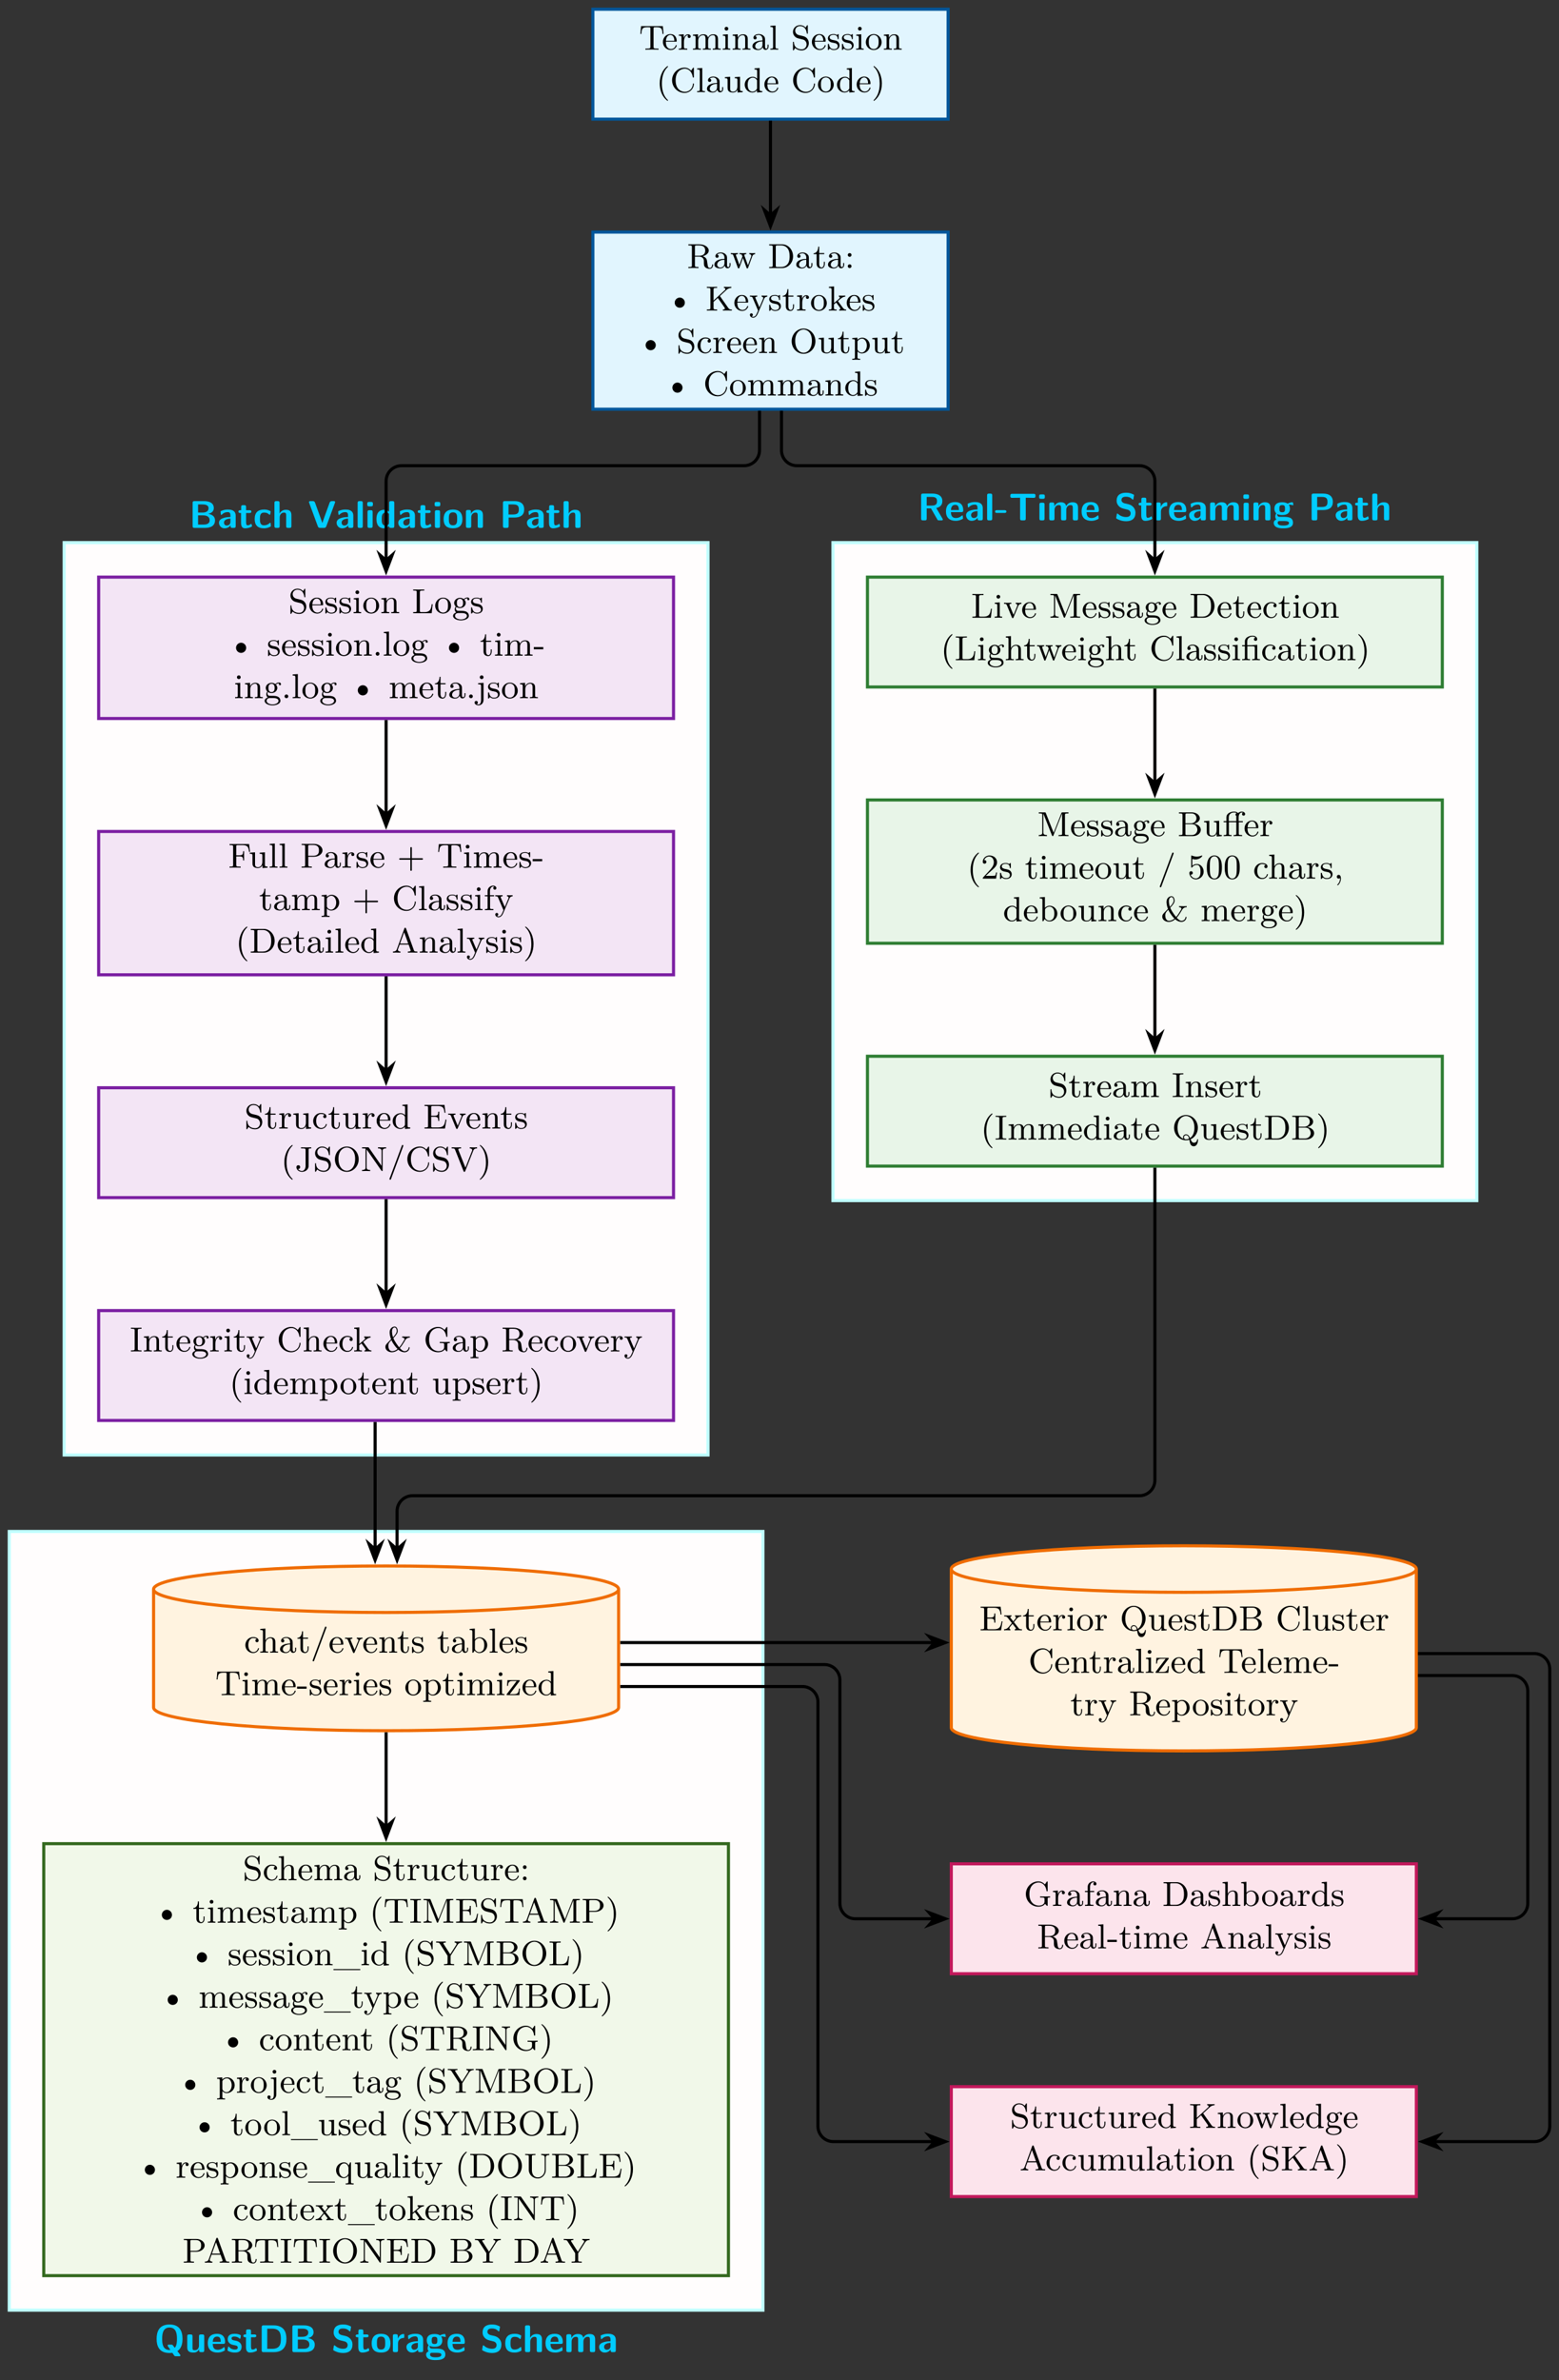 <?xml version='1.0' encoding='UTF-8'?>
<!-- This file was generated by dvisvgm 3.2.1 -->
<svg version='1.1' xmlns='http://www.w3.org/2000/svg' xmlns:xlink='http://www.w3.org/1999/xlink' width='402.381pt' height='614.094pt' viewBox='0 0 402.381 614.094'>
<rect x="0" y="0" width="402.381" height="614.094" fill="#333333" stroke="none"/>
<defs>
<path id='g1-1' d='M6.602 0V-.278H6.449C5.893-.278 5.795-.359 5.705-.61L3.669-6.234C3.624-6.351 3.597-6.423 3.453-6.423S3.292-6.369 3.238-6.225L1.31-.897C1.202-.601 .996-.287 .305-.278V0C.646-.027 .888-.027 1.22-.027L2.234 0V-.278C1.722-.287 1.57-.565 1.57-.736C1.57-.816 1.588-.861 1.606-.906L2.027-2.063H4.35L4.835-.709C4.871-.619 4.88-.592 4.88-.547C4.88-.278 4.377-.278 4.144-.278V0C4.548-.027 5.014-.027 5.427-.027L6.602 0ZM4.243-2.341H2.126L3.184-5.274L4.243-2.341Z'/>
<path id='g1-2' d='M4.458-.798V-1.301H4.207V-.807C4.207-.709 4.207-.26 3.884-.26S3.561-.691 3.561-.834V-2.404C3.561-2.915 3.561-3.22 3.157-3.588C2.826-3.884 2.395-4.019 1.946-4.019C1.193-4.019 .565-3.642 .565-3.068C.565-2.79 .753-2.637 .987-2.637C1.229-2.637 1.399-2.817 1.399-3.05C1.399-3.436 .996-3.48 .996-3.48C1.238-3.714 1.668-3.794 1.929-3.794C2.386-3.794 2.897-3.453 2.897-2.664V-2.368C2.413-2.35 1.74-2.305 1.139-2.018C.493-1.704 .296-1.238 .296-.879C.296-.144 1.166 .099 1.767 .099C2.512 .099 2.852-.395 2.978-.646C3.023-.269 3.283 .054 3.669 .054C3.893 .054 4.458-.081 4.458-.798ZM2.897-1.265C2.897-.395 2.225-.126 1.83-.126C1.408-.126 1.014-.431 1.014-.879C1.014-1.471 1.525-2.099 2.897-2.153V-1.265Z'/>
<path id='g1-3' d='M6.701-3.588V-3.866C6.387-3.839 5.804-3.839 5.804-3.839L4.718-3.866V-3.588C5.149-3.588 5.337-3.4 5.337-3.202C5.337-3.104 5.319-3.077 5.23-2.933L4.754-2.153C4.521-1.767 4.261-1.39 3.947-1.067C3.875-1.157 2.861-2.395 2.449-3.436C3.157-4.234 3.57-4.7 3.57-5.256C3.57-5.642 3.418-6.423 2.763-6.423C2.18-6.423 1.489-5.92 1.489-4.951C1.489-4.682 1.525-4.001 1.857-3.148C1.283-2.556 1.57-2.861 .978-2.251C.601-1.857 .386-1.642 .386-1.157C.386-.377 1.148 .197 2.054 .197C2.664 .197 3.229-.054 3.723-.475C4.404 .117 5.005 .197 5.346 .197C6.037 .197 6.629-.314 6.647-1.085H6.396C6.378-.404 5.822-.081 5.373-.081C4.898-.081 4.53-.449 4.117-.87C4.521-1.319 4.88-1.875 5.194-2.386L5.561-2.996C5.83-3.418 6.198-3.579 6.701-3.588ZM3.319-5.256C3.319-4.637 2.476-3.794 2.359-3.678C2.099-4.404 2.09-5.086 2.09-5.203C2.09-5.705 2.341-6.198 2.772-6.198C3.301-6.198 3.319-5.337 3.319-5.256ZM3.534-.655C3.238-.395 2.718-.081 2.108-.081C1.381-.081 1.157-.906 1.157-1.417C1.157-2.144 1.426-2.413 1.955-2.924C2.189-2.35 2.556-1.839 2.727-1.606C3.068-1.13 3.184-1.005 3.534-.655Z'/>
<path id='g1-4' d='M6.01-1.633C6.01-2.44 5.23-3.095 4.234-3.202C5.122-3.382 5.75-3.947 5.75-4.611C5.75-5.4 4.889-6.127 3.705-6.127H.368V-5.848H.574C1.265-5.848 1.283-5.75 1.283-5.418V-.709C1.283-.377 1.265-.278 .574-.278H.368V0H3.956C5.167 0 6.01-.798 6.01-1.633ZM4.889-4.611C4.889-3.92 4.288-3.301 3.444-3.301H2.036V-5.481C2.036-5.786 2.054-5.848 2.476-5.848H3.642C4.521-5.848 4.889-5.149 4.889-4.611ZM5.122-1.65C5.122-.96 4.584-.278 3.66-.278H2.476C2.054-.278 2.036-.341 2.036-.646V-3.077H3.732C4.772-3.077 5.122-2.198 5.122-1.65Z'/>
<path id='g1-5' d='M4.808-1.938C4.808-3.059 3.92-3.965 2.843-3.965C2.234-3.965 1.812-3.651 1.597-3.409V-6.225L.269-6.127V-5.848C.879-5.848 .96-5.786 .96-5.346V0H1.211L1.543-.547C1.821-.152 2.269 .099 2.754 .099C3.821 .099 4.808-.762 4.808-1.938ZM4.037-1.946C4.037-1.525 3.983-1.049 3.749-.691C3.552-.404 3.184-.126 2.709-.126C2.305-.126 1.964-.341 1.749-.673C1.624-.861 1.624-.87 1.624-1.041V-2.861C1.624-3.032 1.624-3.041 1.722-3.184C2.027-3.597 2.467-3.74 2.808-3.74C3.193-3.74 3.552-3.525 3.785-3.148C4.019-2.763 4.037-2.234 4.037-1.946Z'/>
<path id='g1-6' d='M4.898-2.036C4.898-2.736 4.315-3.346 3.588-3.346S2.278-2.736 2.278-2.036C2.278-1.31 2.861-.727 3.588-.727S4.898-1.31 4.898-2.036Z'/>
<path id='g1-7' d='M6.135-2.081C6.135-2.171 6.135-2.251 6.01-2.251C5.893-2.251 5.893-2.189 5.884-2.108C5.813-.745 4.736-.081 3.812-.081C3.05-.081 1.426-.556 1.426-3.068C1.426-5.57 3.059-6.046 3.803-6.046C4.691-6.046 5.633-5.373 5.848-3.92C5.866-3.803 5.875-3.758 5.992-3.758C6.135-3.758 6.135-3.803 6.135-3.992V-6.091C6.135-6.243 6.135-6.324 6.028-6.324C5.965-6.324 5.938-6.297 5.884-6.216L5.427-5.543C5.14-5.822 4.629-6.324 3.723-6.324C1.982-6.324 .511-4.88 .511-3.068C.511-1.22 2 .197 3.723 .197C5.212 .197 6.135-1.032 6.135-2.081Z'/>
<path id='g1-8' d='M3.83-1.067C3.83-1.175 3.732-1.175 3.705-1.175C3.606-1.175 3.606-1.157 3.552-1.005C3.346-.386 2.843-.152 2.386-.152C1.812-.152 1.076-.619 1.076-1.946C1.076-3.346 1.794-3.767 2.332-3.767C2.449-3.767 2.933-3.749 3.265-3.525C3.077-3.489 2.897-3.364 2.897-3.104C2.897-2.87 3.077-2.691 3.31-2.691S3.732-2.843 3.732-3.122C3.732-3.678 3.104-4.019 2.314-4.019C1.166-4.019 .305-3.059 .305-1.938C.305-.78 1.238 .099 2.296 .099C3.543 .099 3.83-.987 3.83-1.067Z'/>
<path id='g1-9' d='M1.758-3.382C1.758-3.651 1.543-3.866 1.274-3.866S.789-3.651 .789-3.382C.789-3.122 1.005-2.897 1.274-2.897S1.758-3.122 1.758-3.382ZM1.758-.484C1.758-.745 1.543-.969 1.274-.969S.789-.745 .789-.484C.789-.215 1.005 0 1.274 0S1.758-.215 1.758-.484Z'/>
<path id='g1-10' d='M1.857-.018C1.857-.637 1.624-.969 1.274-.969C.96-.969 .789-.727 .789-.484S.96 0 1.274 0C1.498 0 1.633-.144 1.633-.144C1.633 .152 1.633 .888 .951 1.534C.915 1.579 .915 1.624 .915 1.624C.915 1.668 .969 1.731 1.032 1.731C1.13 1.731 1.857 1.041 1.857-.018Z'/>
<path id='g1-11' d='M6.521-3.014C6.521-4.718 5.274-6.127 3.696-6.127H.359V-5.848H.565C1.256-5.848 1.274-5.75 1.274-5.418V-.709C1.274-.377 1.256-.278 .565-.278H.359V0H3.696C5.247 0 6.521-1.328 6.521-3.014ZM5.633-3.014C5.633-2.646 5.633-1.704 5.14-1.076C4.673-.466 4.028-.278 3.462-.278H2.494C2.072-.278 2.054-.341 2.054-.646V-5.481C2.054-5.786 2.072-5.848 2.494-5.848H3.453C4.324-5.848 4.862-5.391 5.104-5.068C5.499-4.548 5.633-3.902 5.633-3.014Z'/>
<path id='g1-12' d='M4.844 0V-.278C4.234-.278 4.153-.341 4.153-.78V-6.225L2.826-6.127V-5.848C3.436-5.848 3.516-5.786 3.516-5.346V-3.436C3.471-3.489 3.068-3.965 2.368-3.965C1.265-3.965 .305-3.086 .305-1.929C.305-.807 1.202 .099 2.269 .099C2.924 .099 3.328-.287 3.489-.475V.099L4.844 0ZM3.489-1.076C3.489-.915 3.489-.888 3.355-.7C3.077-.296 2.664-.126 2.305-.126C1.92-.126 1.561-.341 1.328-.718C1.094-1.103 1.076-1.633 1.076-1.92C1.076-2.341 1.13-2.817 1.363-3.175C1.561-3.462 1.929-3.74 2.404-3.74C2.781-3.74 3.139-3.552 3.382-3.211C3.489-3.068 3.489-3.059 3.489-2.888V-1.076Z'/>
<path id='g1-13' d='M6.001-2.314H5.75C5.526-.924 5.292-.278 3.758-.278H2.503C2.081-.278 2.063-.341 2.063-.646V-3.032H2.897C3.776-3.032 3.884-2.754 3.884-1.982H4.135V-4.359H3.884C3.884-3.588 3.776-3.31 2.897-3.31H2.063V-5.454C2.063-5.759 2.081-5.822 2.503-5.822H3.705C5.104-5.822 5.355-5.337 5.499-4.081H5.75L5.499-6.1H.341V-5.822H.547C1.238-5.822 1.256-5.723 1.256-5.391V-.709C1.256-.377 1.238-.278 .547-.278H.341V0H5.615L6.001-2.314Z'/>
<path id='g1-14' d='M3.83-1.067C3.83-1.13 3.785-1.184 3.705-1.184C3.615-1.184 3.588-1.121 3.579-1.085C3.274-.17 2.476-.152 2.341-.152C1.911-.152 1.543-.395 1.337-.7C1.041-1.139 1.032-1.677 1.032-2.054H3.588C3.785-2.054 3.83-2.054 3.83-2.243C3.83-3.166 3.328-4.019 2.18-4.019C1.103-4.019 .26-3.086 .26-1.973C.26-.798 1.202 .099 2.296 .099S3.83-.861 3.83-1.067ZM3.22-2.269H1.041C1.121-3.651 1.929-3.794 2.18-3.794C2.673-3.794 3.211-3.418 3.22-2.269Z'/>
<path id='g1-15' d='M5.624-4.081L5.373-6.1H.341V-5.822H.547C1.238-5.822 1.256-5.723 1.256-5.391V-.709C1.256-.377 1.238-.278 .547-.278H.341V0C.745-.027 1.301-.027 1.713-.027C2.072-.027 2.888-.027 3.202 0V-.278H2.915C2.099-.278 2.063-.386 2.063-.718V-2.915H2.87C3.74-2.915 3.839-2.628 3.839-1.866H4.09V-4.243H3.839C3.839-3.48 3.74-3.193 2.87-3.193H2.063V-5.454C2.063-5.759 2.081-5.822 2.503-5.822H3.633C5.005-5.822 5.23-5.319 5.373-4.081H5.624Z'/>
<path id='g1-16' d='M3.283-5.687C3.283-6.028 2.942-6.324 2.449-6.324C1.749-6.324 1.014-5.795 1.014-4.898V-3.866H.305V-3.588H1.014V-.691C1.014-.278 .915-.278 .323-.278V0C.798-.018 .915-.027 1.372-.027L2.512 0V-.278H2.332C1.677-.278 1.65-.377 1.65-.709V-3.588H2.691V-3.866H1.624V-4.88C1.624-5.696 2.063-6.1 2.449-6.1C2.539-6.1 2.628-6.082 2.718-6.046C2.628-6.01 2.485-5.902 2.485-5.678C2.485-5.445 2.655-5.283 2.879-5.283C3.122-5.283 3.283-5.454 3.283-5.687Z'/>
<path id='g1-17' d='M5.795-5.687C5.795-6.019 5.472-6.324 4.951-6.324C4.745-6.324 4.333-6.27 3.974-5.947C3.785-6.171 3.427-6.324 2.924-6.324C1.991-6.324 .96-5.822 .96-4.88V-3.866H.251V-3.588H.96V-.691C.96-.278 .861-.278 .269-.278V0C.691-.018 .861-.027 1.274-.027C1.695-.027 1.848-.018 2.287 0V-.278C1.695-.278 1.597-.278 1.597-.691V-3.588H3.516V-.691C3.516-.278 3.418-.278 2.826-.278V0C3.301-.018 3.418-.027 3.875-.027L5.014 0V-.278H4.835C4.18-.278 4.153-.377 4.153-.709V-3.588H5.203V-3.866H4.126V-4.88C4.126-5.687 4.557-6.1 4.96-6.1C4.987-6.1 5.095-6.1 5.23-6.046C5.14-6.01 4.996-5.902 4.996-5.678C4.996-5.445 5.167-5.283 5.391-5.283C5.633-5.283 5.795-5.454 5.795-5.687ZM3.606-5.947C3.525-5.92 3.31-5.83 3.31-5.552C3.31-5.463 3.337-5.283 3.543-5.194C3.516-5.086 3.516-5.005 3.516-4.898V-3.866H1.57V-4.853C1.57-5.759 2.341-6.1 2.924-6.1C3.032-6.1 3.337-6.091 3.606-5.947Z'/>
<path id='g1-18' d='M4.844 0V-.278C4.252-.278 4.153-.278 4.153-.691V-3.974L2.987-3.893C2.843-3.884 2.826-3.875 2.826-3.875C2.808-3.866 2.79-3.866 2.664-3.866H1.57V-4.853C1.57-5.786 2.413-6.1 2.924-6.1C3.131-6.1 3.471-6.046 3.696-5.83C3.346-5.795 3.292-5.517 3.292-5.409C3.292-5.14 3.507-4.987 3.714-4.987C3.956-4.987 4.144-5.158 4.144-5.409C4.144-5.92 3.651-6.324 2.933-6.324C2.036-6.324 .96-5.839 .96-4.88V-3.866H.251V-3.588H.96V-.691C.96-.278 .861-.278 .269-.278V0C.691-.018 .861-.027 1.274-.027C1.695-.027 1.848-.018 2.287 0V-.278C1.695-.278 1.597-.278 1.597-.691V-3.588H3.041C3.462-3.588 3.516-3.471 3.516-3.104V-.691C3.516-.278 3.418-.278 2.826-.278V0C3.247-.018 3.418-.027 3.83-.027C4.252-.027 4.404-.018 4.844 0Z'/>
<path id='g1-19' d='M4.144-1.794C4.144-2.879 3.373-3.767 2.395-3.767C1.964-3.767 1.525-3.624 1.211-3.301V-5.068C1.48-4.987 1.758-4.942 2.036-4.942C3.139-4.942 3.785-5.741 3.785-5.857C3.785-5.938 3.732-5.974 3.687-5.974C3.687-5.974 3.651-5.974 3.57-5.929C3.148-5.759 2.736-5.687 2.359-5.687C1.973-5.687 1.57-5.759 1.157-5.929C1.067-5.974 1.041-5.974 1.041-5.974C.933-5.974 .933-5.884 .933-5.732V-3.095C.933-2.933 .933-2.835 1.058-2.835C1.13-2.835 1.157-2.87 1.211-2.951C1.48-3.328 1.911-3.543 2.377-3.543C3.337-3.543 3.337-2.162 3.337-1.839C3.337-1.561 3.337-1.005 3.086-.601C2.843-.224 2.467-.054 2.117-.054C1.588-.054 .987-.386 .771-1.049C.771-1.049 .834-1.032 .897-1.032C1.076-1.032 1.337-1.148 1.337-1.471C1.337-1.749 1.139-1.911 .897-1.911C.709-1.911 .457-1.803 .457-1.444C.457-.628 1.139 .197 2.135 .197C3.22 .197 4.144-.682 4.144-1.794Z'/>
<path id='g1-20' d='M6.772-2.18V-2.458C6.189-2.431 6.091-2.431 5.615-2.431C5.265-2.431 4.494-2.431 4.18-2.458V-2.18H4.467C5.301-2.18 5.328-2.072 5.328-1.74V-1.175C5.328-.081 3.965-.081 3.848-.081C3.113-.081 1.426-.52 1.426-3.068C1.426-5.57 3.059-6.046 3.803-6.046C4.691-6.046 5.633-5.373 5.848-3.92C5.866-3.803 5.875-3.758 5.992-3.758C6.135-3.758 6.135-3.803 6.135-3.992V-6.091C6.135-6.243 6.135-6.324 6.028-6.324C5.965-6.324 5.938-6.297 5.884-6.216L5.427-5.543C5.14-5.822 4.629-6.324 3.723-6.324C1.982-6.324 .511-4.88 .511-3.068C.511-1.238 1.973 .197 3.732 .197C4.575 .197 5.221-.126 5.472-.565C5.624-.323 5.947-.009 6.037-.009C6.135-.009 6.135-.09 6.135-.233V-1.776C6.135-2.135 6.171-2.18 6.772-2.18Z'/>
<path id='g1-21' d='M4.476-3.615C4.476-3.785 4.35-4.063 3.992-4.063C3.732-4.063 3.328-3.965 3.014-3.642C2.772-3.839 2.422-3.965 2.045-3.965C1.193-3.965 .547-3.355 .547-2.646C.547-2.189 .816-1.866 .96-1.731C.942-1.713 .691-1.399 .691-.987C.691-.682 .834-.359 1.076-.197C.619-.054 .26 .278 .26 .7C.26 1.337 1.148 1.848 2.296 1.848C3.4 1.848 4.341 1.372 4.341 .682C4.341 .314 4.171-.081 3.839-.296C3.337-.61 2.817-.61 1.964-.61C1.785-.61 1.498-.61 1.426-.628C1.166-.682 .996-.924 .996-1.211C.996-1.354 1.041-1.489 1.121-1.606C1.345-1.462 1.624-1.328 2.036-1.328C2.888-1.328 3.534-1.938 3.534-2.646C3.534-3.086 3.283-3.391 3.166-3.516C3.525-3.839 3.947-3.839 4.054-3.839C4.01-3.812 3.938-3.767 3.938-3.606C3.938-3.507 4.001-3.337 4.207-3.337C4.333-3.337 4.476-3.427 4.476-3.615ZM2.843-2.646C2.843-2.44 2.843-1.57 2.036-1.57C1.238-1.57 1.238-2.449 1.238-2.646C1.238-2.888 1.256-3.193 1.408-3.409C1.543-3.588 1.785-3.723 2.036-3.723C2.843-3.723 2.843-2.852 2.843-2.646ZM3.839 .691C3.839 1.202 3.148 1.606 2.305 1.606C1.426 1.606 .762 1.184 .762 .691C.762 .547 .852-.045 1.624-.045H2.449C2.736-.045 3.839-.036 3.839 .691Z'/>
<path id='g1-22' d='M4.907 0V-.278C4.449-.278 4.225-.278 4.216-.556V-2.278C4.216-3.023 4.216-3.283 3.965-3.597C3.758-3.848 3.418-3.965 2.969-3.965C2.368-3.965 1.929-3.651 1.65-3.148H1.642V-6.225L.314-6.127V-5.848C.924-5.848 1.005-5.786 1.005-5.346V-.691C1.005-.278 .906-.278 .314-.278V0C.736-.018 .906-.027 1.337-.027S1.884-.018 2.359 0V-.278C1.767-.278 1.668-.278 1.668-.691V-2.323C1.668-3.274 2.341-3.74 2.906-3.74C3.436-3.74 3.552-3.301 3.552-2.763V-.691C3.552-.278 3.453-.278 2.861-.278V0C3.283-.018 3.453-.027 3.884-.027S4.431-.018 4.907 0Z'/>
<path id='g1-23' d='M2.556-1.659V-2.216H.099V-1.659H2.556Z'/>
<path id='g1-24' d='M3.023 0V-.278H2.799C2.081-.278 2.063-.386 2.063-.709V-5.418C2.063-5.741 2.081-5.848 2.799-5.848H3.023V-6.127C2.655-6.1 2.045-6.1 1.659-6.1S.664-6.1 .296-6.127V-5.848H.52C1.238-5.848 1.256-5.741 1.256-5.418V-.709C1.256-.386 1.238-.278 .52-.278H.296V0C.664-.027 1.274-.027 1.659-.027S2.655-.027 3.023 0Z'/>
<path id='g1-25' d='M4.261-5.848V-6.127C3.669-6.1 3.561-6.1 3.077-6.1C2.718-6.1 1.929-6.1 1.615-6.127V-5.848H1.92C2.772-5.848 2.799-5.741 2.799-5.409V-1.328C2.799-.502 2.332-.027 1.866-.027C1.507-.027 1.076-.197 .852-.538C1.202-.502 1.408-.745 1.408-1.023C1.408-1.292 1.211-1.507 .924-1.507C.646-1.507 .431-1.319 .431-1.005C.431-.35 1.058 .197 1.884 .197C2.646 .197 3.444-.269 3.57-1.13C3.579-1.202 3.579-1.597 3.579-1.83V-5.481C3.579-5.848 3.714-5.848 4.261-5.848Z'/>
<path id='g1-26' d='M6.772 0V-.278C6.207-.278 6.082-.359 5.795-.771L3.696-3.749L5.373-5.301C5.938-5.83 6.494-5.839 6.647-5.848V-6.127C6.387-6.1 5.938-6.1 5.848-6.1L4.736-6.127V-5.848C4.987-5.839 5.122-5.723 5.122-5.552C5.122-5.481 5.095-5.409 5.05-5.346L2.063-2.583V-5.418C2.063-5.75 2.081-5.848 2.772-5.848H2.978V-6.127C2.574-6.1 2.072-6.1 1.659-6.1S.745-6.1 .341-6.127V-5.848H.547C1.238-5.848 1.256-5.75 1.256-5.418V-.709C1.256-.377 1.238-.278 .547-.278H.341V0C.745-.027 1.247-.027 1.659-.027S2.574-.027 2.978 0V-.278H2.772C2.081-.278 2.063-.377 2.063-.709V-2.243L3.157-3.256L4.835-.87C4.907-.771 4.987-.637 4.987-.538C4.987-.278 4.637-.278 4.476-.278V0C4.871-.027 5.319-.027 5.723-.027C5.956-.027 6.315-.027 6.772 0Z'/>
<path id='g1-27' d='M4.7 0V-.278C4.404-.278 4.189-.287 3.866-.718L2.592-2.449C3.471-3.211 3.884-3.561 4.494-3.588V-3.866C4.18-3.839 4.162-3.839 3.83-3.839L2.843-3.866V-3.588C2.978-3.579 3.086-3.516 3.086-3.373C3.086-3.202 2.942-3.086 2.861-3.014L1.597-1.946V-6.225L.269-6.127V-5.848C.879-5.848 .96-5.786 .96-5.346V-.691C.96-.278 .861-.278 .269-.278V0L1.265-.027L2.26 0V-.278C1.668-.278 1.57-.278 1.57-.691V-1.597L2.144-2.081L3.014-.906C3.157-.709 3.229-.601 3.229-.475C3.229-.386 3.202-.278 2.924-.278V0L3.893-.027C4.153-.027 4.44-.027 4.7 0Z'/>
<path id='g1-28' d='M5.364-2.314H5.113C5.014-1.408 4.889-.278 3.283-.278H2.503C2.081-.278 2.063-.341 2.063-.646V-5.409C2.063-5.741 2.099-5.848 2.915-5.848H3.202V-6.127C2.888-6.1 2.072-6.1 1.713-6.1C1.301-6.1 .745-6.1 .341-6.127V-5.848H.547C1.238-5.848 1.256-5.75 1.256-5.418V-.709C1.256-.377 1.238-.278 .547-.278H.341V0H5.113L5.364-2.314Z'/>
<path id='g1-29' d='M2.341 0V-.278C1.749-.278 1.65-.278 1.65-.691V-6.225L.323-6.127V-5.848C.933-5.848 1.014-5.786 1.014-5.346V-.691C1.014-.278 .915-.278 .323-.278V0C.745-.018 .915-.027 1.328-.027C1.749-.027 1.902-.018 2.341 0Z'/>
<path id='g1-30' d='M8.055 0V-.278H7.849C7.158-.278 7.14-.377 7.14-.709V-5.418C7.14-5.75 7.158-5.848 7.849-5.848H8.055V-6.127H6.548C6.36-6.127 6.297-6.127 6.234-5.965L4.225-.879L2.216-5.929C2.144-6.109 2.135-6.127 1.893-6.127H.386V-5.848H.592C1.283-5.848 1.301-5.75 1.301-5.418V-.951C1.301-.709 1.301-.278 .386-.278V0C.879-.018 1.005-.027 1.444-.027C1.875-.027 2.009-.018 2.494 0V-.278C1.579-.278 1.579-.709 1.579-.951V-5.75L1.588-5.759L3.794-.197C3.839-.081 3.875 0 3.983 0C4.081 0 4.126-.081 4.162-.161L6.405-5.83L6.414-5.822V-.709C6.414-.377 6.396-.278 5.705-.278H5.499V0C6.037-.027 6.638-.027 6.772-.027C6.826-.027 7.49-.027 8.055 0Z'/>
<path id='g1-31' d='M7.472 0V-.278C7.015-.278 6.79-.278 6.781-.556V-2.278C6.781-3.059 6.781-3.31 6.485-3.642C6.297-3.857 5.938-3.965 5.526-3.965C4.88-3.965 4.44-3.588 4.189-3.113C4.081-3.642 3.723-3.965 2.969-3.965C2.251-3.965 1.812-3.498 1.624-3.086H1.615V-3.965L.314-3.866V-3.588C.924-3.588 1.005-3.525 1.005-3.086V-.691C1.005-.278 .906-.278 .314-.278V0C.736-.018 .906-.027 1.337-.027S1.884-.018 2.359 0V-.278C1.767-.278 1.668-.278 1.668-.691V-2.323C1.668-3.292 2.368-3.74 2.906-3.74C3.4-3.74 3.561-3.391 3.561-2.763V-.691C3.561-.278 3.462-.278 2.87-.278V0C3.292-.018 3.462-.027 3.893-.027S4.44-.018 4.916 0V-.278C4.324-.278 4.225-.278 4.225-.691V-2.323C4.225-3.292 4.925-3.74 5.463-3.74C5.956-3.74 6.118-3.391 6.118-2.763V-.691C6.118-.278 6.019-.278 5.427-.278V0C5.848-.018 6.019-.027 6.449-.027S6.997-.018 7.472 0Z'/>
<path id='g1-32' d='M6.566-5.848V-6.127C6.082-6.109 5.947-6.1 5.517-6.1C5.077-6.1 4.96-6.109 4.458-6.127V-5.848C5.373-5.848 5.373-5.418 5.373-5.176V-1.345L2.117-6.019C2.045-6.127 2.018-6.127 1.848-6.127H.341V-5.848H.592C1.023-5.848 1.256-5.786 1.256-5.786V-.951C1.256-.709 1.256-.278 .341-.278V0C.834-.018 .96-.027 1.399-.027C1.83-.027 1.964-.018 2.449 0V-.278C1.534-.278 1.534-.709 1.534-.951V-5.579L5.346-.108C5.418 0 5.463 0 5.508 0C5.651 0 5.651-.072 5.651-.242V-5.176C5.651-5.418 5.651-5.848 6.566-5.848Z'/>
<path id='g1-33' d='M4.907 0V-.278C4.449-.278 4.225-.278 4.216-.556V-2.278C4.216-3.023 4.216-3.283 3.965-3.597C3.758-3.848 3.418-3.965 2.969-3.965C2.135-3.965 1.749-3.346 1.624-3.095H1.615V-3.965L.314-3.866V-3.588C.924-3.588 1.005-3.525 1.005-3.086V-.691C1.005-.278 .906-.278 .314-.278V0C.736-.018 .906-.027 1.337-.027S1.884-.018 2.359 0V-.278C1.767-.278 1.668-.278 1.668-.691V-2.323C1.668-3.274 2.341-3.74 2.906-3.74C3.436-3.74 3.552-3.301 3.552-2.763V-.691C3.552-.278 3.453-.278 2.861-.278V0C3.283-.018 3.453-.027 3.884-.027S4.431-.018 4.907 0Z'/>
<path id='g1-34' d='M6.647-3.041C6.647-4.871 5.256-6.324 3.579-6.324S.511-4.862 .511-3.041S1.911 .197 3.579 .197S6.647-1.22 6.647-3.041ZM5.732-3.175C5.732-.861 4.485-.072 3.579-.072S1.426-.861 1.426-3.175C1.426-5.364 2.709-6.073 3.579-6.073S5.732-5.364 5.732-3.175Z'/>
<path id='g1-35' d='M4.341-1.911C4.341-3.086 3.409-4.019 2.305-4.019C1.166-4.019 .26-3.059 .26-1.911C.26-.789 1.193 .099 2.296 .099C3.436 .099 4.341-.807 4.341-1.911ZM3.57-1.991C3.57-1.659 3.57-1.139 3.346-.745C3.095-.332 2.682-.152 2.305-.152C1.857-.152 1.48-.377 1.274-.727C1.041-1.103 1.032-1.579 1.032-1.991C1.032-2.323 1.032-2.835 1.256-3.202C1.525-3.66 1.973-3.794 2.296-3.794C2.808-3.794 3.175-3.507 3.355-3.202C3.561-2.826 3.57-2.368 3.57-1.991Z'/>
<path id='g1-36' d='M5.75-4.458C5.75-5.346 4.826-6.127 3.579-6.127H.359V-5.848H.565C1.256-5.848 1.274-5.75 1.274-5.418V-.709C1.274-.377 1.256-.278 .565-.278H.359V0C.762-.027 1.265-.027 1.677-.027S2.592-.027 2.996 0V-.278H2.79C2.099-.278 2.081-.377 2.081-.709V-2.817H3.579C4.835-2.817 5.75-3.597 5.75-4.458ZM4.835-4.458C4.835-4.054 4.835-3.068 3.346-3.068H2.054V-5.481C2.054-5.786 2.072-5.848 2.494-5.848H3.355C4.835-5.848 4.835-4.862 4.835-4.458Z'/>
<path id='g1-37' d='M4.808-1.938C4.808-3.068 3.929-3.965 2.87-3.965C2.386-3.965 1.938-3.767 1.597-3.4V-3.965L.269-3.866V-3.588C.906-3.588 .96-3.534 .96-3.148V1.049C.96 1.462 .861 1.462 .269 1.462V1.74C.691 1.722 .861 1.713 1.292 1.713S1.839 1.722 2.314 1.74V1.462C1.722 1.462 1.624 1.462 1.624 1.049V-.431C1.857-.197 2.162 .099 2.754 .099C3.821 .099 4.808-.762 4.808-1.938ZM4.037-1.938C4.037-.915 3.427-.126 2.7-.126C2.296-.126 1.955-.359 1.74-.673C1.624-.852 1.624-.87 1.624-1.041V-3.014C1.929-3.534 2.422-3.714 2.799-3.714C3.498-3.714 4.037-2.906 4.037-1.938Z'/>
<path id='g1-38' d='M3.059 2.135C3.059 2.09 3.032 2.063 2.978 2C1.821 .942 1.471-.673 1.471-2.243C1.471-3.633 1.74-5.319 3.005-6.521C3.041-6.557 3.059-6.584 3.059-6.629C3.059-6.692 3.014-6.728 2.951-6.728C2.843-6.728 2.036-6.082 1.552-5.104C1.121-4.243 .906-3.319 .906-2.251C.906-1.606 .987-.583 1.48 .475C2.009 1.579 2.843 2.234 2.951 2.234C3.014 2.234 3.059 2.198 3.059 2.135Z'/>
<path id='g1-39' d='M2.673-2.251C2.673-2.987 2.565-3.974 2.099-4.969C1.57-6.073 .736-6.728 .628-6.728C.538-6.728 .52-6.656 .52-6.629C.52-6.584 .538-6.557 .601-6.494C1.121-6.028 2.108-4.808 2.108-2.251C2.108-.969 1.875 .816 .574 2.027C.556 2.054 .52 2.09 .52 2.135C.52 2.162 .538 2.234 .628 2.234C.736 2.234 1.543 1.588 2.027 .61C2.458-.251 2.673-1.175 2.673-2.251Z'/>
<path id='g1-40' d='M1.758-.484C1.758-.745 1.543-.969 1.274-.969S.789-.745 .789-.484C.789-.215 1.005 0 1.274 0S1.758-.215 1.758-.484Z'/>
<path id='g1-41' d='M6.647-2.243C6.647-2.44 6.476-2.44 6.333-2.44H3.776V-5.005C3.776-5.149 3.776-5.319 3.579-5.319C3.391-5.319 3.391-5.131 3.391-5.005V-2.44H.825C.7-2.44 .511-2.44 .511-2.251C.511-2.054 .682-2.054 .825-2.054H3.391V.511C3.391 .655 3.391 .825 3.588 .825C3.776 .825 3.776 .637 3.776 .511V-2.054H6.333C6.458-2.054 6.647-2.054 6.647-2.243Z'/>
<path id='g1-42' d='M6.701 .081C6.701 0 6.701-.108 6.584-.108C6.521-.108 6.485-.054 6.476-.009C6.405 .771 5.795 .825 5.651 .825C5.167 .825 4.978 .44 4.772-.063C5.732-.457 6.647-1.561 6.647-3.041C6.647-4.871 5.256-6.324 3.579-6.324S.511-4.862 .511-3.041S1.911 .197 3.579 .197C3.893 .197 4.234 .135 4.449 .072C4.611 .96 4.745 1.74 5.579 1.74C6.512 1.74 6.701 .538 6.701 .081ZM5.759-3.041C5.759-1.857 5.4-.906 4.629-.386C4.449-.834 4.171-1.337 3.588-1.337C3.148-1.337 2.826-.987 2.826-.574C2.826-.359 2.933-.179 2.933-.179C2.063-.511 1.399-1.435 1.399-3.041C1.399-5.265 2.646-6.073 3.579-6.073S5.759-5.274 5.759-3.041ZM4.377-.242C4.117-.108 3.812-.054 3.579-.054C3.139-.054 3.05-.431 3.05-.574C3.05-.843 3.247-1.112 3.597-1.112C4.072-1.112 4.261-.736 4.377-.242Z'/>
<path id='g1-43' d='M4.844 1.74V1.462C4.252 1.462 4.153 1.462 4.153 1.049V-3.965H3.929L3.588-3.175C3.166-3.884 2.655-3.965 2.341-3.965C1.283-3.965 .305-3.104 .305-1.929C.305-.789 1.22 .099 2.269 .099C2.646 .099 3.104-.036 3.489-.529V1.049C3.489 1.462 3.391 1.462 2.799 1.462V1.74C3.22 1.722 3.391 1.713 3.821 1.713S4.368 1.722 4.844 1.74ZM3.516-1.238C3.516-1.076 3.516-1.041 3.382-.798C3.157-.413 2.781-.126 2.305-.126C1.642-.126 1.076-.915 1.076-1.929C1.076-2.969 1.713-3.714 2.404-3.714C3.104-3.714 3.516-2.969 3.516-2.476V-1.238Z'/>
<path id='g1-44' d='M6.745-.798C6.745-.852 6.745-.96 6.62-.96C6.503-.96 6.503-.879 6.494-.807C6.449-.242 6.171-.027 5.893-.027C5.606-.027 5.508-.206 5.436-.359C5.355-.556 5.274-1.166 5.221-1.57C5.149-2.126 5.068-2.727 4.072-3.041C4.925-3.283 5.624-3.812 5.624-4.512C5.624-5.4 4.539-6.127 3.22-6.127H.359V-5.848H.565C1.256-5.848 1.274-5.75 1.274-5.418V-.709C1.274-.377 1.256-.278 .565-.278H.359V0C.78-.027 1.229-.027 1.659-.027S2.539-.027 2.969 0V-.278H2.763C2.072-.278 2.054-.377 2.054-.709V-2.951H3.131C3.776-2.951 4.063-2.61 4.099-2.574C4.368-2.243 4.368-2.108 4.368-1.471C4.368-.87 4.368-.475 4.799-.135C5.221 .197 5.759 .197 5.857 .197C6.611 .197 6.745-.583 6.745-.798ZM4.709-4.512C4.709-3.74 4.315-3.175 3.095-3.175H2.054V-5.481C2.054-5.714 2.072-5.795 2.243-5.83C2.323-5.848 2.61-5.848 2.799-5.848C3.57-5.848 4.709-5.848 4.709-4.512Z'/>
<path id='g1-45' d='M3.346-3.409C3.346-3.696 3.077-3.965 2.673-3.965C2.135-3.965 1.758-3.588 1.552-3.032H1.543V-3.965L.269-3.866V-3.588C.879-3.588 .96-3.525 .96-3.086V-.691C.96-.278 .861-.278 .269-.278V0C.745-.018 .861-.027 1.319-.027L2.458 0V-.278H2.278C1.624-.278 1.597-.377 1.597-.709V-2.054C1.597-2.422 1.695-3.74 2.718-3.74V-3.732C2.7-3.723 2.556-3.615 2.556-3.4C2.556-3.157 2.745-3.005 2.951-3.005C3.139-3.005 3.346-3.139 3.346-3.409Z'/>
<path id='g1-46' d='M4.602-1.659C4.602-2.171 4.413-2.565 4.198-2.835C3.812-3.328 3.409-3.427 2.826-3.561L2.036-3.749C1.319-3.929 1.085-4.503 1.085-4.898C1.085-5.499 1.57-6.073 2.323-6.073C3.48-6.073 3.947-5.212 4.072-4.306C4.099-4.135 4.108-4.09 4.216-4.09C4.341-4.09 4.341-4.153 4.341-4.341V-6.073C4.341-6.252 4.341-6.324 4.234-6.324C4.171-6.324 4.162-6.315 4.099-6.207C3.983-6.046 4.072-6.162 3.776-5.696C3.624-5.875 3.157-6.324 2.314-6.324C1.265-6.324 .511-5.508 .511-4.593C.511-3.893 .933-3.462 .978-3.418C1.381-3.023 1.543-2.978 2.61-2.727C3.337-2.556 3.418-2.539 3.714-2.234C3.714-2.234 4.028-1.893 4.028-1.363C4.028-.753 3.588-.081 2.772-.081C2.081-.081 .834-.368 .762-1.848C.753-1.982 .753-2.036 .637-2.036C.511-2.036 .511-1.964 .511-1.785V-.054C.511 .126 .511 .197 .619 .197C.682 .197 .691 .188 .753 .081C.87-.081 .78 .036 1.076-.431C1.633 .108 2.341 .197 2.781 .197C3.875 .197 4.602-.7 4.602-1.659Z'/>
<path id='g1-47' d='M3.319-1.148C3.319-1.552 3.139-1.794 2.942-2C2.637-2.296 2.314-2.359 1.65-2.485C1.417-2.53 .762-2.646 .762-3.157C.762-3.444 .969-3.821 1.785-3.821C2.754-3.821 2.817-3.077 2.835-2.852C2.843-2.745 2.843-2.691 2.96-2.691C3.086-2.691 3.086-2.754 3.086-2.924V-3.785C3.086-3.938 3.086-4.019 2.978-4.019C2.933-4.019 2.915-4.019 2.799-3.911C2.781-3.893 2.7-3.812 2.646-3.767C2.368-3.965 2.09-4.019 1.785-4.019C.601-4.019 .305-3.364 .305-2.906C.305-2.619 .431-2.386 .637-2.189C.942-1.911 1.283-1.848 1.74-1.767C2.198-1.677 2.35-1.65 2.547-1.498C2.637-1.426 2.861-1.256 2.861-.915C2.861-.126 1.955-.126 1.83-.126C.915-.126 .682-.888 .574-1.372C.547-1.462 .538-1.516 .431-1.516C.305-1.516 .305-1.444 .305-1.283V-.135C.305 .018 .305 .099 .413 .099C.466 .099 .475 .09 .637-.081C.673-.135 .771-.251 .816-.296C1.193 .072 1.606 .099 1.83 .099C2.933 .099 3.319-.547 3.319-1.148Z'/>
<path id='g1-48' d='M4.09-6.53C4.09-6.665 3.983-6.728 3.902-6.728C3.758-6.728 3.723-6.629 3.687-6.521L.556 1.893C.529 1.973 .511 2.009 .511 2.045C.511 2.18 .619 2.243 .7 2.243C.843 2.243 .879 2.144 .915 2.036L4.045-6.378C4.072-6.458 4.09-6.494 4.09-6.53Z'/>
<path id='g1-49' d='M6.315-4.054L6.135-6.073H.511L.332-4.054H.583C.709-5.534 .888-5.795 2.234-5.795C2.404-5.795 2.664-5.795 2.754-5.777C2.915-5.741 2.924-5.651 2.924-5.427V-.718C2.924-.413 2.924-.278 1.982-.278H1.633V0C1.955-.027 2.942-.027 3.328-.027S4.7-.027 5.023 0V-.278H4.673C3.732-.278 3.732-.413 3.732-.718V-5.427C3.732-5.66 3.74-5.741 3.92-5.777C4.01-5.795 4.252-5.795 4.413-5.795C5.759-5.795 5.938-5.534 6.064-4.054H6.315Z'/>
<path id='g1-50' d='M3.068-1.112V-1.624H2.817V-1.139C2.817-.475 2.539-.152 2.216-.152C1.615-.152 1.615-.942 1.615-1.103V-3.588H2.915V-3.866H1.615V-5.517H1.363C1.354-4.763 1.041-3.839 .17-3.812V-3.588H.951V-1.112C.951-.108 1.677 .099 2.153 .099C2.754 .099 3.068-.475 3.068-1.112Z'/>
<path id='g1-51' d='M4.144-1.588H3.893C3.875-1.471 3.803-.942 3.687-.798C3.633-.718 3.014-.718 2.835-.718H1.238L2.126-1.561C3.597-2.835 4.144-3.31 4.144-4.225C4.144-5.256 3.292-5.974 2.189-5.974C1.157-5.974 .457-5.158 .457-4.341C.457-3.893 .843-3.848 .924-3.848C1.121-3.848 1.39-3.992 1.39-4.315C1.39-4.584 1.202-4.781 .924-4.781C.879-4.781 .852-4.781 .816-4.772C1.032-5.409 1.606-5.696 2.09-5.696C3.005-5.696 3.319-4.844 3.319-4.225C3.319-3.31 2.628-2.565 2.198-2.099L.556-.323C.457-.224 .457-.206 .457 0H3.893L4.144-1.588Z'/>
<path id='g1-52' d='M6.566-5.848V-6.127C6.082-6.109 5.947-6.1 5.517-6.1C5.077-6.1 4.96-6.109 4.458-6.127V-5.848C5.373-5.848 5.373-5.418 5.373-5.176V-2.063C5.373-.843 4.494-.081 3.597-.081C3.077-.081 2.063-.395 2.063-2.009V-5.418C2.063-5.75 2.081-5.848 2.772-5.848H2.978V-6.127C2.574-6.1 2.072-6.1 1.659-6.1S.745-6.1 .341-6.127V-5.848H.547C1.238-5.848 1.256-5.75 1.256-5.418V-2.063C1.256-.753 2.341 .197 3.579 .197C4.898 .197 5.651-1.032 5.651-1.929V-5.158C5.651-5.427 5.651-5.848 6.566-5.848Z'/>
<path id='g1-53' d='M4.907 0V-.278C4.297-.278 4.216-.341 4.216-.78V-3.965L2.861-3.866V-3.588C3.471-3.588 3.552-3.525 3.552-3.086V-1.498C3.552-.7 3.104-.126 2.458-.126C1.713-.126 1.668-.511 1.668-.996V-3.965L.314-3.866V-3.588C1.005-3.588 1.005-3.561 1.005-2.763V-1.417C1.005-.834 1.005-.457 1.417-.144C1.677 .036 2.045 .099 2.404 .099C2.87 .099 3.31-.108 3.57-.646H3.579V.099L4.907 0Z'/>
<path id='g1-54' d='M6.916 1.247V.996H0V1.247H6.916Z'/>
<path id='g1-55' d='M6.728-5.848V-6.127C6.414-6.1 6.153-6.1 5.848-6.1L4.844-6.127V-5.848C5.283-5.839 5.481-5.633 5.481-5.4C5.481-5.328 5.472-5.31 5.436-5.221L3.723-.87L1.929-5.409C1.884-5.517 1.884-5.579 1.884-5.579C1.884-5.848 2.341-5.848 2.601-5.848V-6.127C2.198-6.1 1.74-6.1 1.328-6.1L.179-6.127V-5.848C.834-5.848 .933-5.813 1.058-5.499L3.229 0C3.283 .135 3.31 .197 3.453 .197S3.624 .144 3.669 .018L5.75-5.247C5.938-5.723 6.306-5.848 6.728-5.848Z'/>
<path id='g1-56' d='M4.673-3.588V-3.866C4.404-3.839 3.983-3.839 3.983-3.839C3.732-3.839 3.453-3.848 3.202-3.866V-3.588C3.462-3.57 3.615-3.436 3.615-3.202C3.615-3.113 3.606-3.095 3.57-2.996L2.637-.736L1.615-3.184C1.588-3.238 1.57-3.292 1.57-3.355C1.57-3.588 1.893-3.588 2.063-3.588V-3.866C1.677-3.848 1.471-3.839 1.076-3.839C.762-3.839 .502-3.839 .179-3.866V-3.588C.601-3.588 .771-3.588 .906-3.256L2.216-.072C2.269 .072 2.341 .099 2.422 .099S2.574 .081 2.637-.072L3.857-3.014C4.045-3.471 4.359-3.579 4.673-3.588Z'/>
<path id='g1-57' d='M6.467-3.588V-3.866C6.109-3.839 6.091-3.839 5.795-3.839C5.454-3.839 5.328-3.839 4.969-3.866V-3.588C5.355-3.579 5.481-3.337 5.481-3.157C5.481-3.068 5.463-3.014 5.436-2.951L4.611-.709L3.705-3.166C3.66-3.283 3.66-3.31 3.66-3.337C3.66-3.57 3.938-3.588 4.171-3.588V-3.866C3.758-3.839 3.391-3.839 3.247-3.839C2.969-3.839 2.709-3.839 2.422-3.866V-3.588C2.709-3.588 2.888-3.579 2.987-3.453C3.068-3.355 3.184-2.996 3.184-2.969L3.139-2.843L2.404-.825L1.552-3.157C1.498-3.292 1.498-3.31 1.498-3.346C1.498-3.588 1.848-3.588 2.018-3.588V-3.866L1.041-3.839C.745-3.839 .484-3.839 .179-3.866V-3.588C.61-3.588 .727-3.57 .834-3.265L1.991-.099C2.036 .009 2.063 .099 2.198 .099S2.368 0 2.404-.09L3.319-2.601L4.243-.09C4.279 0 4.315 .099 4.449 .099S4.611 .009 4.646-.081L5.714-2.996C5.911-3.543 6.279-3.579 6.467-3.588Z'/>
<path id='g1-58' d='M4.736 0V-.278C4.377-.278 4.108-.278 3.911-.529L2.736-2.018C2.673-2.099 2.673-2.117 2.673-2.117S3.373-2.987 3.444-3.059C3.723-3.364 4.028-3.579 4.575-3.588V-3.866C4.315-3.839 4.072-3.839 3.812-3.839C3.471-3.839 3.31-3.839 2.951-3.866V-3.588C3.086-3.57 3.202-3.498 3.202-3.319C3.202-3.175 3.122-3.077 3.077-3.023L2.503-2.314L1.803-3.202C1.74-3.283 1.722-3.301 1.722-3.364C1.722-3.471 1.821-3.579 2.027-3.588V-3.866C1.686-3.848 1.453-3.839 1.049-3.839C1.049-3.839 .52-3.839 .17-3.866V-3.588C.789-3.588 .807-3.57 1.22-3.041L2.144-1.884L1.274-.834C.825-.296 .314-.278 .126-.278V0C.386-.027 .628-.027 .888-.027C1.175-.027 1.462-.018 1.749 0V-.278C1.525-.305 1.498-.457 1.498-.547C1.498-.574 1.498-.7 1.633-.861C1.848-1.139 2.081-1.408 2.305-1.677L3.014-.771C3.184-.574 3.184-.556 3.184-.502C3.184-.404 3.095-.287 2.879-.278V0C3.256-.018 3.471-.027 3.857-.027C3.857-.027 4.386-.027 4.736 0Z'/>
<path id='g1-59' d='M6.79-5.848V-6.127C6.476-6.1 6.216-6.1 5.911-6.1L4.898-6.127V-5.848C5.221-5.848 5.391-5.705 5.391-5.499C5.391-5.391 5.364-5.346 5.292-5.238L3.758-2.826L2.072-5.445C2.018-5.534 1.991-5.579 1.991-5.624C1.991-5.839 2.323-5.848 2.601-5.848V-6.127C2.234-6.1 1.686-6.1 1.301-6.1L.117-6.127V-5.848H.269C.807-5.848 .933-5.777 1.094-5.526L3.068-2.449V-.709C3.068-.377 3.05-.278 2.359-.278H2.153V0C2.574-.027 3.023-.027 3.453-.027S4.333-.027 4.763 0V-.278H4.557C3.875-.278 3.848-.377 3.848-.7V-2.449L5.624-5.23C5.804-5.517 6.082-5.839 6.79-5.848Z'/>
<path id='g1-60' d='M4.664-3.588V-3.866C4.377-3.839 4.099-3.839 3.983-3.839C3.732-3.839 3.453-3.848 3.202-3.866V-3.588C3.615-3.57 3.615-3.247 3.615-3.211C3.615-3.113 3.579-3.023 3.543-2.951L2.637-.816L1.633-3.166C1.579-3.292 1.579-3.355 1.579-3.355C1.579-3.588 1.884-3.588 2.072-3.588V-3.866L1.076-3.839C1.049-3.839 .538-3.839 .188-3.866V-3.588C.592-3.588 .762-3.57 .87-3.328L2.287 0L2.063 .529C1.866 1.005 1.606 1.615 1.023 1.615C.798 1.615 .646 1.498 .619 1.48C.691 1.471 .942 1.399 .942 1.094C.942 .861 .771 .718 .565 .718C.341 .718 .179 .861 .179 1.103C.179 1.507 .556 1.839 1.023 1.839C1.606 1.839 1.991 1.319 2.207 .825L3.83-2.969C3.929-3.202 4.09-3.57 4.664-3.588Z'/>
<path id='g1-61' d='M3.705-1.704H3.453C3.364-.709 3.247-.251 2.126-.251H1.076L3.597-3.579C3.678-3.678 3.678-3.696 3.678-3.732C3.678-3.866 3.588-3.866 3.436-3.866H.484L.386-2.395H.637C.691-3.31 .852-3.642 1.866-3.642H2.87L.341-.305C.26-.206 .26-.188 .26-.144C.26 0 .341 0 .502 0H3.552L3.705-1.704Z'/>
<path id='g1-62' d='M4.243-2.87C4.243-3.471 4.216-4.243 3.902-4.916C3.507-5.759 2.826-5.974 2.305-5.974C1.767-5.974 1.085-5.759 .691-4.898C.404-4.279 .359-3.552 .359-2.87C.359-2.287 .377-1.417 .762-.709C1.184 .054 1.884 .197 2.296 .197C2.879 .197 3.543-.054 3.92-.879C4.189-1.48 4.243-2.153 4.243-2.87ZM3.471-2.978C3.471-2.422 3.471-1.668 3.382-1.139C3.193-.117 2.53-.027 2.305-.027C2.036-.027 1.39-.152 1.22-1.166C1.13-1.695 1.13-2.467 1.13-2.978C1.13-3.588 1.13-4.297 1.238-4.79C1.417-5.588 1.991-5.75 2.296-5.75C2.637-5.75 3.202-5.57 3.373-4.736C3.471-4.243 3.471-3.543 3.471-2.978Z'/>
<path id='g1-63' d='M2.269 0V-.278C1.686-.278 1.65-.323 1.65-.673V-3.965L.359-3.866V-3.588C.933-3.588 1.014-3.534 1.014-3.095V-.691C1.014-.278 .915-.278 .323-.278V0C.727-.018 .915-.027 1.31-.027C1.453-.027 1.83-.027 2.269 0ZM1.767-5.409C1.767-5.678 1.552-5.893 1.283-5.893S.798-5.678 .798-5.409S1.014-4.925 1.283-4.925S1.767-5.14 1.767-5.409Z'/>
<path id='g1-64' d='M1.955 .431V-3.965L.556-3.866V-3.588C1.238-3.588 1.319-3.525 1.319-3.086V.457C1.319 .718 1.283 1.615 .673 1.615C.646 1.615 .413 1.615 .197 1.507C.484 1.417 .484 1.166 .484 1.112C.484 .879 .314 .7 .072 .7C-.188 .7-.35 .879-.35 1.121C-.35 1.588 .17 1.839 .682 1.839C1.39 1.839 1.955 1.256 1.955 .431ZM1.955-5.409C1.955-5.678 1.74-5.893 1.471-5.893S.987-5.678 .987-5.409S1.202-4.925 1.471-4.925S1.955-5.14 1.955-5.409Z'/>
<path id='g0-1' d='M4.721-.478V-3.147C4.721-4.721 3.207-4.731 2.709-4.731C2.241-4.731 1.743-4.691 1.076-4.412C.867-4.323 .817-4.293 .817-4.183C.817-4.113 .876-3.536 .886-3.456C.896-3.396 .946-3.347 1.016-3.347C1.066-3.347 1.096-3.376 1.125-3.406C1.554-3.855 2.052-4.074 2.669-4.074C3.207-4.074 3.366-3.745 3.366-3.157V-2.809C3.018-2.809 .408-2.789 .408-1.325C.408-.627 .966 .11 1.843 .11C2.181 .11 2.928 .01 3.396-.677V-.478C3.396-.159 3.466 0 3.874 0H4.243C4.621 0 4.721-.129 4.721-.478ZM3.366-1.534C3.366-.608 2.42-.608 2.39-.608C1.972-.608 1.703-.966 1.703-1.345C1.703-2.321 3.088-2.39 3.366-2.4V-1.534Z'/>
<path id='g0-2' d='M6.683-1.932C6.683-3.337 5.299-3.556 4.93-3.615C5.847-3.825 6.374-4.343 6.374-5.119C6.374-6.912 4.253-6.912 3.835-6.912H1.384C1.026-6.912 .906-6.803 .906-6.434V-.478C.906-.12 1.016 0 1.384 0H4.113C4.851 0 6.683-.129 6.683-1.932ZM5.02-5.09C5.02-3.954 3.715-3.954 3.466-3.954H2.311V-6.056H3.476C3.864-6.056 5.02-6.026 5.02-5.09ZM5.299-1.952C5.299-.926 4.233-.857 3.755-.857H2.311V-3.237H3.566C3.914-3.237 5.299-3.237 5.299-1.952Z'/>
<path id='g0-3' d='M4.552-.498C4.552-.608 4.512-1.066 4.492-1.195C4.492-1.225 4.472-1.325 4.372-1.325C4.333-1.325 4.313-1.325 4.213-1.225C4.044-1.076 3.576-.667 2.759-.667C1.723-.667 1.723-1.673 1.723-2.311C1.723-3.117 1.773-3.954 2.789-3.954C3.436-3.954 3.705-3.795 4.064-3.496C4.183-3.386 4.203-3.386 4.243-3.386C4.343-3.386 4.362-3.476 4.372-3.516C4.392-3.596 4.492-4.153 4.492-4.203C4.492-4.293 4.422-4.333 4.253-4.412C3.775-4.631 3.476-4.731 2.779-4.731C1.295-4.731 .369-4.034 .369-2.291C.369-.637 1.225 .11 2.729 .11C2.998 .11 3.596 .1 4.263-.239C4.542-.388 4.552-.398 4.552-.498Z'/>
<path id='g0-4' d='M7.291-3.406C7.291-4.193 7.161-5.159 6.603-5.866C5.856-6.793 4.661-6.912 4.014-6.912H1.384C1.026-6.912 .906-6.803 .906-6.434V-.478C.906-.12 1.016 0 1.384 0H4.014C6.444 0 7.291-1.454 7.291-3.406ZM5.856-3.406C5.856-2.281 5.747-.857 3.625-.857H2.341V-6.056H3.615C5.767-6.056 5.856-4.522 5.856-3.406Z'/>
<path id='g0-5' d='M4.97-.478V-6.434C4.97-6.753 4.9-6.912 4.492-6.912H4.123C3.745-6.912 3.645-6.783 3.645-6.434V-4.173C3.197-4.602 2.699-4.671 2.39-4.671C.369-4.671 .369-2.759 .369-2.271C.369-1.813 .369 .11 2.341 .11C2.759 .11 3.187-.01 3.615-.468C3.615-.1 3.755 0 4.094 0H4.492C4.87 0 4.97-.129 4.97-.478ZM3.615-1.245C3.615-1.076 3.615-.986 3.327-.787C3.078-.627 2.849-.608 2.729-.608C1.723-.608 1.723-1.524 1.723-2.271S1.723-3.954 2.839-3.954C3.127-3.954 3.396-3.855 3.615-3.645V-1.245Z'/>
<path id='g0-6' d='M4.771-2.59C4.771-3.874 4.173-4.731 2.689-4.731C1.096-4.731 .309-3.835 .309-2.321C.309-.687 1.255 .11 2.819 .11C3.197 .11 3.765 .06 4.422-.269C4.641-.378 4.711-.408 4.711-.528C4.711-.598 4.681-.886 4.671-.966C4.631-1.275 4.621-1.285 4.532-1.285C4.492-1.285 4.472-1.285 4.362-1.185C3.775-.677 3.177-.608 2.859-.608C1.733-.608 1.614-1.494 1.584-2.131H4.293C4.522-2.131 4.771-2.141 4.771-2.59ZM3.665-2.659H1.594C1.623-3.267 1.823-4.014 2.689-4.014C3.486-4.014 3.635-3.436 3.665-2.659Z'/>
<path id='g0-7' d='M5.319-4.034C5.319-4.074 5.269-4.313 5.249-4.412C5.209-4.651 5.209-4.671 5.03-4.671C4.721-4.671 4.223-4.552 3.845-4.323C3.376-4.631 2.859-4.671 2.43-4.671C2.012-4.671 .428-4.671 .428-3.028C.428-2.629 .538-2.131 .916-1.803C.647-1.434 .647-1.046 .647-.996C.647-.807 .707-.478 .916-.209C.767-.149 .249 .03 .249 .667C.249 .976 .398 1.494 1.026 1.783C1.594 2.042 2.261 2.052 2.729 2.052C3.317 2.052 5.219 2.052 5.219 .637C5.219-.916 3.815-.916 2.47-.916H1.992C1.633-.916 1.494-.916 1.355-1.036C1.315-1.076 1.145-1.225 1.145-1.484C1.145-1.554 1.155-1.574 1.165-1.633C1.633-1.374 2.221-1.374 2.43-1.374C2.849-1.374 4.432-1.374 4.432-3.018C4.432-3.596 4.213-3.944 4.123-4.054C4.293-4.054 4.641-4.054 5.05-3.944C5.09-3.924 5.159-3.904 5.189-3.904C5.269-3.904 5.319-3.964 5.319-4.034ZM3.157-3.028C3.157-2.48 3.127-2.092 2.43-2.092S1.703-2.47 1.703-3.018S1.733-3.954 2.43-3.954S3.157-3.576 3.157-3.028ZM4.193 .667C4.193 1.335 3.058 1.335 2.739 1.335C2.341 1.335 1.275 1.335 1.275 .637C1.275 .169 1.584 .169 1.813 .169H2.968C3.775 .169 4.193 .309 4.193 .667Z'/>
<path id='g0-8' d='M4.98-.478V-3.237C4.98-4.263 4.542-4.671 3.526-4.671C2.53-4.671 2.072-3.984 1.932-3.705H1.922V-6.434C1.922-6.753 1.853-6.912 1.444-6.912H1.076C.717-6.912 .598-6.803 .598-6.434V-.478C.598-.12 .707 0 1.076 0H1.474C1.853 0 1.952-.129 1.952-.478V-2.679C1.952-3.546 2.53-3.954 3.048-3.954C3.526-3.954 3.625-3.725 3.625-3.217V-.478C3.625-.159 3.695 0 4.104 0H4.502C4.88 0 4.98-.129 4.98-.478Z'/>
<path id='g0-9' d='M3.038-2.281C3.038-2.639 2.679-2.639 2.56-2.639H.598C.478-2.639 .12-2.639 .12-2.281S.478-1.922 .598-1.922H2.56C2.679-1.922 3.038-1.922 3.038-2.281Z'/>
<path id='g0-10' d='M1.932-.478V-6.434C1.932-6.753 1.863-6.912 1.454-6.912H1.086C.727-6.912 .608-6.803 .608-6.434V-.478C.608-.12 .717 0 1.086 0H1.454C1.833 0 1.932-.129 1.932-.478Z'/>
<path id='g0-11' d='M8.028-.478V-3.237C8.028-4.263 7.59-4.671 6.574-4.671C5.866-4.671 5.319-4.343 4.96-3.685C4.801-4.641 3.954-4.671 3.536-4.671C3.347-4.671 2.928-4.671 2.48-4.343C2.171-4.113 1.972-3.795 1.902-3.645H1.892V-4.143C1.892-4.462 1.823-4.621 1.414-4.621H1.076C.717-4.621 .598-4.512 .598-4.143V-.478C.598-.12 .707 0 1.076 0H1.474C1.853 0 1.952-.129 1.952-.478V-2.679C1.952-3.576 2.56-3.954 3.048-3.954C3.526-3.954 3.635-3.745 3.635-3.217V-.478C3.635-.12 3.745 0 4.113 0H4.512C4.89 0 4.99-.129 4.99-.478V-2.679C4.99-3.576 5.598-3.954 6.086-3.954C6.564-3.954 6.673-3.745 6.673-3.217V-.478C6.673-.12 6.783 0 7.151 0H7.55C7.928 0 8.028-.129 8.028-.478Z'/>
<path id='g0-12' d='M4.98-.478V-3.237C4.98-4.263 4.542-4.671 3.526-4.671C2.48-4.671 2.032-3.914 1.902-3.645H1.892V-4.143C1.892-4.462 1.823-4.621 1.414-4.621H1.076C.717-4.621 .598-4.512 .598-4.143V-.478C.598-.12 .707 0 1.076 0H1.474C1.853 0 1.952-.129 1.952-.478V-2.679C1.952-3.546 2.53-3.954 3.048-3.954C3.526-3.954 3.625-3.725 3.625-3.217V-.478C3.625-.159 3.695 0 4.104 0H4.502C4.88 0 4.98-.129 4.98-.478Z'/>
<path id='g0-13' d='M5.159-2.241C5.159-3.874 4.362-4.731 2.739-4.731C1.076-4.731 .309-3.845 .309-2.241C.309-.618 1.165 .11 2.729 .11S5.159-.608 5.159-2.241ZM3.805-2.361C3.805-1.574 3.805-.667 2.739-.667C1.663-.667 1.663-1.564 1.663-2.361C1.663-3.127 1.663-4.014 2.729-4.014C3.805-4.014 3.805-3.137 3.805-2.361Z'/>
<path id='g0-14' d='M6.384-4.761C6.384-6.265 5.408-6.912 3.874-6.912H1.384C1.026-6.912 .906-6.803 .906-6.434V-.478C.906-.12 1.016 0 1.384 0H1.892C2.271 0 2.37-.129 2.37-.478V-2.669H3.884C5.448-2.669 6.384-3.327 6.384-4.761ZM5-4.761C5-4.094 4.89-3.456 3.556-3.456H2.341V-6.056H3.566C4.87-6.056 5-5.458 5-4.761Z'/>
<path id='g0-15' d='M7.291-3.406C7.291-5.408 6.564-7.131 3.954-7.131C1.195-7.131 .608-5.229 .608-3.406C.608-1.544 1.255 .219 3.944 .219C4.113 .219 4.343 .219 4.661 .169L5.03 .707C5.239 1.026 5.269 1.056 5.598 1.056H6.394C6.524 1.056 6.753 1.056 6.753 .837C6.753 .757 6.733 .737 6.603 .558L5.956-.279C7.221-1.046 7.291-2.689 7.291-3.406ZM5.856-3.416C5.856-2.789 5.856-1.753 5.299-1.116L4.751-1.823C4.651-1.932 4.611-1.932 4.412-1.932H3.805C3.665-1.932 3.446-1.932 3.446-1.703C3.446-1.594 3.765-1.145 3.944-.896C3.974-.847 4.143-.608 4.143-.578C4.143-.578 3.984-.558 3.944-.558C2.042-.558 2.042-2.53 2.042-3.416C2.042-4.293 2.042-6.354 3.944-6.354C5.856-6.354 5.856-4.303 5.856-3.416Z'/>
<path id='g0-16' d='M6.504-.299L4.811-3.187C5.438-3.337 6.384-3.715 6.384-4.95C6.384-6.912 4.223-6.912 3.775-6.912H1.384C1.026-6.912 .906-6.803 .906-6.434V-.478C.906-.12 1.016 0 1.384 0H1.863C2.241 0 2.341-.129 2.341-.478V-3.098H3.446L5.08-.239C5.219 0 5.329 0 5.548 0H6.135C6.335 0 6.504 0 6.504-.299ZM5-4.94C5-4.353 4.86-3.815 3.635-3.815H2.341V-6.056H3.635C4.791-6.056 5-5.598 5-4.94Z'/>
<path id='g0-17' d='M3.546-3.934V-4.402C3.546-4.602 3.546-4.671 3.366-4.671C3.088-4.671 2.361-4.572 1.892-3.496H1.882V-4.143C1.882-4.462 1.813-4.621 1.404-4.621H1.086C.727-4.621 .608-4.512 .608-4.143V-.478C.608-.12 .717 0 1.086 0H1.454C1.833 0 1.932-.129 1.932-.478V-2.291C1.932-3.237 2.719-3.625 3.347-3.665C3.526-3.675 3.546-3.675 3.546-3.934Z'/>
<path id='g0-18' d='M5.468-1.992C5.468-3.108 4.641-3.944 3.645-4.173L2.689-4.392C2.47-4.442 1.853-4.671 1.853-5.239C1.853-6.086 2.699-6.105 3.038-6.105C3.596-6.105 4.094-5.976 4.582-5.498C4.741-5.349 4.751-5.339 4.791-5.339C4.851-5.339 4.9-5.368 4.93-5.518L5.08-6.384C5.1-6.464 5.1-6.484 5.1-6.514C5.1-6.594 5.09-6.603 4.841-6.733C4.133-7.082 3.546-7.131 3.038-7.131C2.151-7.131 .608-6.922 .608-5.06C.608-4.353 .976-3.894 1.165-3.695C1.673-3.177 2.141-3.078 2.918-2.898C3.476-2.769 3.695-2.719 3.914-2.52C4.014-2.42 4.223-2.211 4.223-1.833C4.223-.896 3.366-.867 3.038-.867C2.201-.867 1.474-1.205 .976-1.653C.857-1.773 .837-1.773 .797-1.773C.737-1.773 .687-1.743 .657-1.594L.508-.727C.488-.647 .488-.627 .488-.598C.488-.388 1.524-.03 1.574-.01C2.241 .199 2.779 .219 3.038 .219C4.532 .219 5.468-.448 5.468-1.992Z'/>
<path id='g0-19' d='M3.944-1.404C3.944-1.962 3.645-2.311 3.466-2.47C3.068-2.829 2.719-2.888 2.301-2.968C1.753-3.068 1.355-3.147 1.355-3.536C1.355-3.944 1.683-4.024 2.072-4.024C2.739-4.024 3.098-3.775 3.357-3.556C3.456-3.456 3.476-3.456 3.516-3.456C3.615-3.456 3.635-3.546 3.645-3.586C3.665-3.665 3.765-4.223 3.765-4.273C3.765-4.432 3.237-4.572 3.127-4.611C2.729-4.721 2.41-4.731 2.151-4.731C1.703-4.731 .369-4.731 .369-3.307C.369-2.819 .588-2.52 .857-2.281C1.205-1.962 1.594-1.892 2.161-1.783C2.45-1.733 2.958-1.643 2.958-1.205C2.958-.737 2.57-.667 2.181-.667C1.743-.667 1.185-.797 .717-1.355C.667-1.404 .637-1.434 .578-1.434C.478-1.434 .458-1.345 .448-1.285C.428-1.145 .309-.578 .309-.478C.309-.299 1.056-.06 1.056-.06C1.604 .11 2.012 .11 2.181 .11C2.689 .11 3.944 .07 3.944-1.404Z'/>
<path id='g0-20' d='M6.892-6.295V-6.374C6.892-6.693 6.823-6.852 6.414-6.852H.876C.518-6.852 .398-6.743 .398-6.374V-6.295C.398-5.817 .637-5.817 .916-5.817L2.918-5.847V-.478C2.918-.12 3.028 0 3.396 0H3.904C4.283 0 4.382-.129 4.382-.478V-5.847L6.374-5.817C6.653-5.817 6.892-5.817 6.892-6.295Z'/>
<path id='g0-21' d='M3.715-.468C3.715-.498 3.695-.568 3.635-.777C3.586-.976 3.566-1.036 3.476-1.036C3.426-1.036 3.416-1.026 3.357-.966C3.247-.886 2.978-.667 2.56-.667C2.321-.667 2.171-.837 2.171-1.494V-3.845H3.058C3.177-3.845 3.536-3.845 3.536-4.203S3.177-4.562 3.058-4.562H2.171V-5.388C2.171-5.707 2.102-5.866 1.693-5.866H1.384C1.026-5.866 .906-5.757 .906-5.388V-4.562H.677C.568-4.562 .199-4.562 .199-4.203S.558-3.845 .677-3.845H.876V-1.325C.876-.319 1.235 .11 1.922 .11C2.012 .11 2.45 .11 2.968-.05C3.137-.1 3.715-.279 3.715-.468Z'/>
<path id='g0-22' d='M4.98-.478V-4.084C4.98-4.402 4.91-4.562 4.502-4.562H4.104C3.725-4.562 3.625-4.432 3.625-4.084V-1.723C3.625-1.066 3.277-.498 2.57-.498C2.012-.498 1.952-.637 1.952-1.165V-4.084C1.952-4.402 1.882-4.562 1.474-4.562H1.076C.717-4.562 .598-4.452 .598-4.084V-1.255C.598-.189 1.175 .11 2.211 .11C2.48 .11 3.187 .11 3.655-.737V-.478C3.655-.159 3.725 0 4.133 0H4.502C4.88 0 4.98-.129 4.98-.478Z'/>
<path id='g0-23' d='M7.022-6.643C7.022-6.912 6.773-6.912 6.633-6.912H6.245C6.036-6.912 5.747-6.912 5.588-6.474L4.243-2.779L3.725-1.245C3.715-1.275 3.606-1.623 3.456-2.032L1.843-6.484C1.683-6.912 1.404-6.912 1.195-6.912H.657C.518-6.912 .269-6.912 .269-6.643C.269-6.594 .279-6.584 .319-6.464L2.55-.418C2.699 0 2.988 0 3.187 0H4.104C4.313 0 4.592 0 4.751-.438L6.972-6.464C7.012-6.584 7.022-6.594 7.022-6.643Z'/>
<path id='g0-24' d='M1.932-.478V-4.084C1.932-4.402 1.863-4.562 1.454-4.562H1.086C.727-4.562 .608-4.452 .608-4.084V-.478C.608-.12 .717 0 1.086 0H1.454C1.833 0 1.932-.129 1.932-.478ZM2.002-6.036V-6.225C2.002-6.544 1.932-6.703 1.524-6.703H1.016C.637-6.703 .538-6.574 .538-6.225V-6.036C.538-5.747 .588-5.558 1.016-5.558H1.524C1.942-5.558 2.002-5.737 2.002-6.036Z'/>
</defs>
<g id='page1'>
<path d='M214.989 309.755H381.169V139.991H214.989Z' fill='#fffdfd'/>
<path d='M214.989 309.755H381.169V139.991H214.989Z' stroke='#bfffff' fill='none' stroke-width='.797' stroke-miterlimit='10'/>
<g fill='#0cf' transform='matrix(1 0 0 1 0 614.094)'>
<use x='236.842' y='-479.835' xlink:href='#g0-16'/>
<use x='243.844' y='-479.835' xlink:href='#g0-6'/>
<use x='248.934' y='-479.835' xlink:href='#g0-1'/>
<use x='254.163' y='-479.835' xlink:href='#g0-10'/>
<use x='256.712' y='-479.835' xlink:href='#g0-9'/>
<use x='260.368' y='-479.835' xlink:href='#g0-20'/>
<use x='267.668' y='-479.835' xlink:href='#g0-24'/>
<use x='270.218' y='-479.835' xlink:href='#g0-11'/>
<use x='278.853' y='-479.835' xlink:href='#g0-6'/>
<use x='287.598' y='-479.835' xlink:href='#g0-18'/>
<use x='293.684' y='-479.835' xlink:href='#g0-21'/>
<use x='297.708' y='-479.835' xlink:href='#g0-17'/>
<use x='301.413' y='-479.835' xlink:href='#g0-6'/>
<use x='306.502' y='-479.835' xlink:href='#g0-1'/>
<use x='311.731' y='-479.835' xlink:href='#g0-11'/>
<use x='320.367' y='-479.835' xlink:href='#g0-24'/>
<use x='322.917' y='-479.835' xlink:href='#g0-12'/>
<use x='328.504' y='-479.835' xlink:href='#g0-7'/>
<use x='337.627' y='-479.835' xlink:href='#g0-14'/>
<use x='344.33' y='-479.835' xlink:href='#g0-1'/>
<use x='349.559' y='-479.835' xlink:href='#g0-21'/>
<use x='353.583' y='-479.835' xlink:href='#g0-8'/>
</g>
<path d='M16.561 375.379H182.741V139.991H16.561Z' fill='#fffdfd'/>
<path d='M16.561 375.379H182.741V139.991H16.561Z' stroke='#bfffff' fill='none' stroke-width='.797' stroke-miterlimit='10'/>
<g fill='#0cf' transform='matrix(1 0 0 1 -0 614.094)'>
<use x='48.81' y='-477.898' xlink:href='#g0-2'/>
<use x='56.111' y='-477.898' xlink:href='#g0-1'/>
<use x='61.34' y='-477.898' xlink:href='#g0-21'/>
<use x='65.364' y='-477.898' xlink:href='#g0-3'/>
<use x='70.234' y='-477.898' xlink:href='#g0-8'/>
<use x='79.477' y='-477.898' xlink:href='#g0-23'/>
<use x='86.469' y='-477.898' xlink:href='#g0-1'/>
<use x='91.698' y='-477.898' xlink:href='#g0-10'/>
<use x='94.248' y='-477.898' xlink:href='#g0-24'/>
<use x='96.798' y='-477.898' xlink:href='#g0-5'/>
<use x='102.385' y='-477.898' xlink:href='#g0-1'/>
<use x='107.614' y='-477.898' xlink:href='#g0-21'/>
<use x='111.638' y='-477.898' xlink:href='#g0-24'/>
<use x='114.188' y='-477.898' xlink:href='#g0-13'/>
<use x='119.666' y='-477.898' xlink:href='#g0-12'/>
<use x='128.909' y='-477.898' xlink:href='#g0-14'/>
<use x='135.602' y='-477.898' xlink:href='#g0-1'/>
<use x='140.831' y='-477.898' xlink:href='#g0-21'/>
<use x='144.855' y='-477.898' xlink:href='#g0-8'/>
</g>
<path d='M2.388 596.015H196.916V395.112H2.388Z' fill='#fffdfd'/>
<path d='M2.388 596.015H196.916V395.112H2.388Z' stroke='#bfffff' fill='none' stroke-width='.797' stroke-miterlimit='10'/>
<g fill='#0cf' transform='matrix(1 0 0 1 0 614.094)'>
<use x='39.815' y='-7.248' xlink:href='#g0-15'/>
<use x='47.733' y='-7.248' xlink:href='#g0-22'/>
<use x='53.32' y='-7.248' xlink:href='#g0-6'/>
<use x='58.41' y='-7.248' xlink:href='#g0-19'/>
<use x='62.613' y='-7.248' xlink:href='#g0-21'/>
<use x='66.637' y='-7.248' xlink:href='#g0-4'/>
<use x='74.555' y='-7.248' xlink:href='#g0-2'/>
<use x='85.511' y='-7.248' xlink:href='#g0-18'/>
<use x='91.597' y='-7.248' xlink:href='#g0-21'/>
<use x='95.62' y='-7.248' xlink:href='#g0-13'/>
<use x='100.79' y='-7.248' xlink:href='#g0-17'/>
<use x='104.495' y='-7.248' xlink:href='#g0-1'/>
<use x='109.724' y='-7.248' xlink:href='#g0-7'/>
<use x='115.202' y='-7.248' xlink:href='#g0-6'/>
<use x='123.947' y='-7.248' xlink:href='#g0-18'/>
<use x='130.032' y='-7.248' xlink:href='#g0-3'/>
<use x='134.903' y='-7.248' xlink:href='#g0-8'/>
<use x='140.49' y='-7.248' xlink:href='#g0-6'/>
<use x='145.58' y='-7.248' xlink:href='#g0-11'/>
<use x='154.215' y='-7.248' xlink:href='#g0-1'/>
</g>
<path d='M153.024 30.737H244.706V2.391H153.024Z' fill='#e1f5fe'/>
<path d='M153.024 30.737H244.706V2.391H153.024Z' stroke='#01579b' fill='none' stroke-width='.797' stroke-miterlimit='10'/>
<g transform='matrix(1 0 0 1 0 614.094)'>
<use x='164.948' y='-601.283' xlink:href='#g1-49'/>
<use x='170.833' y='-601.283' xlink:href='#g1-14'/>
<use x='174.932' y='-601.283' xlink:href='#g1-45'/>
<use x='178.538' y='-601.283' xlink:href='#g1-31'/>
<use x='186.216' y='-601.283' xlink:href='#g1-63'/>
<use x='188.782' y='-601.283' xlink:href='#g1-33'/>
<use x='193.903' y='-601.283' xlink:href='#g1-2'/>
<use x='198.514' y='-601.283' xlink:href='#g1-29'/>
<use x='204.156' y='-601.283' xlink:href='#g1-46'/>
<use x='209.278' y='-601.283' xlink:href='#g1-14'/>
<use x='213.377' y='-601.283' xlink:href='#g1-47'/>
<use x='217.01' y='-601.283' xlink:href='#g1-47'/>
<use x='220.643' y='-601.283' xlink:href='#g1-63'/>
<use x='223.208' y='-601.283' xlink:href='#g1-35'/>
<use x='227.819' y='-601.283' xlink:href='#g1-33'/>
<use x='169.364' y='-590.32' xlink:href='#g1-38'/>
<use x='172.952' y='-590.32' xlink:href='#g1-7'/>
<use x='179.608' y='-590.32' xlink:href='#g1-29'/>
<use x='182.173' y='-590.32' xlink:href='#g1-2'/>
<use x='186.784' y='-590.32' xlink:href='#g1-53'/>
<use x='191.906' y='-590.32' xlink:href='#g1-12'/>
<use x='197.027' y='-590.32' xlink:href='#g1-14'/>
<use x='204.195' y='-590.32' xlink:href='#g1-7'/>
<use x='210.85' y='-590.32' xlink:href='#g1-35'/>
<use x='215.721' y='-590.32' xlink:href='#g1-12'/>
<use x='220.843' y='-590.32' xlink:href='#g1-14'/>
<use x='224.942' y='-590.32' xlink:href='#g1-39'/>
</g>
<path d='M153.024 105.576H244.706V59.881H153.024Z' fill='#e1f5fe'/>
<path d='M153.024 105.576H244.706V59.881H153.024Z' stroke='#01579b' fill='none' stroke-width='.797' stroke-miterlimit='10'/>
<g transform='matrix(1 0 0 1 0 614.094)'>
<use x='177.307' y='-544.935' xlink:href='#g1-44'/>
<use x='184.088' y='-544.935' xlink:href='#g1-2'/>
<use x='188.439' y='-544.935' xlink:href='#g1-57'/>
<use x='198.171' y='-544.935' xlink:href='#g1-11'/>
<use x='205.213' y='-544.935' xlink:href='#g1-2'/>
<use x='209.823' y='-544.935' xlink:href='#g1-50'/>
<use x='213.411' y='-544.935' xlink:href='#g1-2'/>
<use x='218.022' y='-544.935' xlink:href='#g1-9'/>
<use x='171.864' y='-533.971' xlink:href='#g1-6'/>
<use x='182.107' y='-533.971' xlink:href='#g1-26'/>
<use x='189.274' y='-533.971' xlink:href='#g1-14'/>
<use x='193.373' y='-533.971' xlink:href='#g1-60'/>
<use x='198.235' y='-533.971' xlink:href='#g1-47'/>
<use x='201.868' y='-533.971' xlink:href='#g1-50'/>
<use x='205.456' y='-533.971' xlink:href='#g1-45'/>
<use x='209.062' y='-533.971' xlink:href='#g1-35'/>
<use x='213.673' y='-533.971' xlink:href='#g1-27'/>
<use x='218.274' y='-533.971' xlink:href='#g1-14'/>
<use x='222.373' y='-533.971' xlink:href='#g1-47'/>
<use x='164.36' y='-523.008' xlink:href='#g1-6'/>
<use x='174.603' y='-523.008' xlink:href='#g1-46'/>
<use x='179.725' y='-523.008' xlink:href='#g1-8'/>
<use x='183.824' y='-523.008' xlink:href='#g1-45'/>
<use x='187.43' y='-523.008' xlink:href='#g1-14'/>
<use x='191.529' y='-523.008' xlink:href='#g1-14'/>
<use x='195.629' y='-523.008' xlink:href='#g1-33'/>
<use x='203.818' y='-523.008' xlink:href='#g1-34'/>
<use x='210.985' y='-523.008' xlink:href='#g1-53'/>
<use x='216.107' y='-523.008' xlink:href='#g1-50'/>
<use x='219.695' y='-523.008' xlink:href='#g1-37'/>
<use x='224.817' y='-523.008' xlink:href='#g1-53'/>
<use x='229.939' y='-523.008' xlink:href='#g1-50'/>
<use x='171.263' y='-512.045' xlink:href='#g1-6'/>
<use x='181.506' y='-512.045' xlink:href='#g1-7'/>
<use x='188.162' y='-512.045' xlink:href='#g1-35'/>
<use x='192.772' y='-512.045' xlink:href='#g1-31'/>
<use x='200.45' y='-512.045' xlink:href='#g1-31'/>
<use x='208.129' y='-512.045' xlink:href='#g1-2'/>
<use x='212.739' y='-512.045' xlink:href='#g1-33'/>
<use x='217.861' y='-512.045' xlink:href='#g1-12'/>
<use x='222.983' y='-512.045' xlink:href='#g1-47'/>
</g>
<path d='M223.891 177.24H372.266V148.894H223.891Z' fill='#e8f5e8'/>
<path d='M223.891 177.24H372.266V148.894H223.891Z' stroke='#2e7d32' fill='none' stroke-width='.797' stroke-miterlimit='10'/>
<g transform='matrix(1 0 0 1 0 614.094)'>
<use x='250.636' y='-454.723' xlink:href='#g1-28'/>
<use x='256.394' y='-454.723' xlink:href='#g1-63'/>
<use x='258.96' y='-454.723' xlink:href='#g1-56'/>
<use x='263.561' y='-454.723' xlink:href='#g1-14'/>
<use x='270.737' y='-454.723' xlink:href='#g1-30'/>
<use x='279.187' y='-454.723' xlink:href='#g1-14'/>
<use x='283.286' y='-454.723' xlink:href='#g1-47'/>
<use x='286.919' y='-454.723' xlink:href='#g1-47'/>
<use x='290.552' y='-454.723' xlink:href='#g1-2'/>
<use x='295.163' y='-454.723' xlink:href='#g1-21'/>
<use x='299.773' y='-454.723' xlink:href='#g1-14'/>
<use x='306.94' y='-454.723' xlink:href='#g1-11'/>
<use x='313.982' y='-454.723' xlink:href='#g1-14'/>
<use x='318.081' y='-454.723' xlink:href='#g1-50'/>
<use x='321.669' y='-454.723' xlink:href='#g1-14'/>
<use x='325.768' y='-454.723' xlink:href='#g1-8'/>
<use x='329.868' y='-454.723' xlink:href='#g1-50'/>
<use x='333.456' y='-454.723' xlink:href='#g1-63'/>
<use x='336.021' y='-454.723' xlink:href='#g1-35'/>
<use x='340.632' y='-454.723' xlink:href='#g1-33'/>
<use x='242.766' y='-443.76' xlink:href='#g1-38'/>
<use x='246.354' y='-443.76' xlink:href='#g1-28'/>
<use x='252.113' y='-443.76' xlink:href='#g1-63'/>
<use x='254.679' y='-443.76' xlink:href='#g1-21'/>
<use x='259.289' y='-443.76' xlink:href='#g1-22'/>
<use x='264.151' y='-443.76' xlink:href='#g1-50'/>
<use x='267.488' y='-443.76' xlink:href='#g1-57'/>
<use x='273.883' y='-443.76' xlink:href='#g1-14'/>
<use x='277.983' y='-443.76' xlink:href='#g1-63'/>
<use x='280.548' y='-443.76' xlink:href='#g1-21'/>
<use x='285.159' y='-443.76' xlink:href='#g1-22'/>
<use x='290.029' y='-443.76' xlink:href='#g1-50'/>
<use x='296.685' y='-443.76' xlink:href='#g1-7'/>
<use x='303.341' y='-443.76' xlink:href='#g1-29'/>
<use x='305.906' y='-443.76' xlink:href='#g1-2'/>
<use x='310.517' y='-443.76' xlink:href='#g1-47'/>
<use x='314.15' y='-443.76' xlink:href='#g1-47'/>
<use x='317.782' y='-443.76' xlink:href='#g1-63'/>
<use x='320.348' y='-443.76' xlink:href='#g1-18'/>
<use x='325.47' y='-443.76' xlink:href='#g1-8'/>
<use x='329.569' y='-443.76' xlink:href='#g1-2'/>
<use x='334.18' y='-443.76' xlink:href='#g1-50'/>
<use x='337.768' y='-443.76' xlink:href='#g1-63'/>
<use x='340.333' y='-443.76' xlink:href='#g1-35'/>
<use x='344.944' y='-443.76' xlink:href='#g1-33'/>
<use x='350.066' y='-443.76' xlink:href='#g1-39'/>
</g>
<path d='M223.891 243.362H372.266V206.384H223.891Z' fill='#e8f5e8'/>
<path d='M223.891 243.362H372.266V206.384H223.891Z' stroke='#2e7d32' fill='none' stroke-width='.797' stroke-miterlimit='10'/>
<g transform='matrix(1 0 0 1 0 614.094)'>
<use x='267.721' y='-398.375' xlink:href='#g1-30'/>
<use x='276.171' y='-398.375' xlink:href='#g1-14'/>
<use x='280.271' y='-398.375' xlink:href='#g1-47'/>
<use x='283.903' y='-398.375' xlink:href='#g1-47'/>
<use x='287.536' y='-398.375' xlink:href='#g1-2'/>
<use x='292.147' y='-398.375' xlink:href='#g1-21'/>
<use x='296.757' y='-398.375' xlink:href='#g1-14'/>
<use x='303.924' y='-398.375' xlink:href='#g1-4'/>
<use x='310.455' y='-398.375' xlink:href='#g1-53'/>
<use x='315.576' y='-398.375' xlink:href='#g1-17'/>
<use x='320.958' y='-398.375' xlink:href='#g1-14'/>
<use x='325.058' y='-398.375' xlink:href='#g1-45'/>
<use x='249.606' y='-387.411' xlink:href='#g1-38'/>
<use x='253.194' y='-387.411' xlink:href='#g1-51'/>
<use x='257.805' y='-387.411' xlink:href='#g1-47'/>
<use x='264.514' y='-387.411' xlink:href='#g1-50'/>
<use x='268.102' y='-387.411' xlink:href='#g1-63'/>
<use x='270.668' y='-387.411' xlink:href='#g1-31'/>
<use x='278.346' y='-387.411' xlink:href='#g1-14'/>
<use x='282.445' y='-387.411' xlink:href='#g1-35'/>
<use x='287.056' y='-387.411' xlink:href='#g1-53'/>
<use x='292.178' y='-387.411' xlink:href='#g1-50'/>
<use x='298.834' y='-387.411' xlink:href='#g1-48'/>
<use x='306.521' y='-387.411' xlink:href='#g1-19'/>
<use x='311.131' y='-387.411' xlink:href='#g1-62'/>
<use x='315.742' y='-387.411' xlink:href='#g1-62'/>
<use x='323.42' y='-387.411' xlink:href='#g1-8'/>
<use x='327.268' y='-387.411' xlink:href='#g1-22'/>
<use x='332.39' y='-387.411' xlink:href='#g1-2'/>
<use x='337.001' y='-387.411' xlink:href='#g1-45'/>
<use x='340.607' y='-387.411' xlink:href='#g1-47'/>
<use x='344.24' y='-387.411' xlink:href='#g1-10'/>
<use x='258.871' y='-376.448' xlink:href='#g1-12'/>
<use x='263.993' y='-376.448' xlink:href='#g1-14'/>
<use x='268.092' y='-376.448' xlink:href='#g1-5'/>
<use x='273.474' y='-376.448' xlink:href='#g1-35'/>
<use x='278.085' y='-376.448' xlink:href='#g1-53'/>
<use x='283.207' y='-376.448' xlink:href='#g1-33'/>
<use x='288.328' y='-376.448' xlink:href='#g1-8'/>
<use x='292.428' y='-376.448' xlink:href='#g1-14'/>
<use x='299.595' y='-376.448' xlink:href='#g1-3'/>
<use x='309.838' y='-376.448' xlink:href='#g1-31'/>
<use x='317.517' y='-376.448' xlink:href='#g1-14'/>
<use x='321.616' y='-376.448' xlink:href='#g1-45'/>
<use x='325.222' y='-376.448' xlink:href='#g1-21'/>
<use x='329.833' y='-376.448' xlink:href='#g1-14'/>
<use x='333.932' y='-376.448' xlink:href='#g1-39'/>
</g>
<path d='M223.891 300.853H372.266V272.506H223.891Z' fill='#e8f5e8'/>
<path d='M223.891 300.853H372.266V272.506H223.891Z' stroke='#2e7d32' fill='none' stroke-width='.797' stroke-miterlimit='10'/>
<g transform='matrix(1 0 0 1 0 614.094)'>
<use x='270.62' y='-331.063' xlink:href='#g1-46'/>
<use x='275.741' y='-331.063' xlink:href='#g1-50'/>
<use x='279.329' y='-331.063' xlink:href='#g1-45'/>
<use x='282.935' y='-331.063' xlink:href='#g1-14'/>
<use x='287.035' y='-331.063' xlink:href='#g1-2'/>
<use x='291.645' y='-331.063' xlink:href='#g1-31'/>
<use x='302.391' y='-331.063' xlink:href='#g1-24'/>
<use x='305.719' y='-331.063' xlink:href='#g1-33'/>
<use x='310.841' y='-331.063' xlink:href='#g1-47'/>
<use x='314.474' y='-331.063' xlink:href='#g1-14'/>
<use x='318.573' y='-331.063' xlink:href='#g1-45'/>
<use x='322.179' y='-331.063' xlink:href='#g1-50'/>
<use x='253.098' y='-320.099' xlink:href='#g1-38'/>
<use x='256.686' y='-320.099' xlink:href='#g1-24'/>
<use x='260.013' y='-320.099' xlink:href='#g1-31'/>
<use x='267.692' y='-320.099' xlink:href='#g1-31'/>
<use x='275.37' y='-320.099' xlink:href='#g1-14'/>
<use x='279.469' y='-320.099' xlink:href='#g1-12'/>
<use x='284.591' y='-320.099' xlink:href='#g1-63'/>
<use x='287.157' y='-320.099' xlink:href='#g1-2'/>
<use x='291.767' y='-320.099' xlink:href='#g1-50'/>
<use x='295.355' y='-320.099' xlink:href='#g1-14'/>
<use x='302.522' y='-320.099' xlink:href='#g1-42'/>
<use x='309.689' y='-320.099' xlink:href='#g1-53'/>
<use x='314.811' y='-320.099' xlink:href='#g1-14'/>
<use x='318.91' y='-320.099' xlink:href='#g1-47'/>
<use x='322.543' y='-320.099' xlink:href='#g1-50'/>
<use x='326.131' y='-320.099' xlink:href='#g1-11'/>
<use x='333.173' y='-320.099' xlink:href='#g1-4'/>
<use x='339.703' y='-320.099' xlink:href='#g1-39'/>
</g>
<path d='M25.464 185.373H173.839V148.894H25.464Z' fill='#f3e5f5'/>
<path d='M25.464 185.373H173.839V148.894H25.464Z' stroke='#7b1fa2' fill='none' stroke-width='.797' stroke-miterlimit='10'/>
<g transform='matrix(1 0 0 1 0 614.094)'>
<use x='74.454' y='-455.888' xlink:href='#g1-46'/>
<use x='79.576' y='-455.888' xlink:href='#g1-14'/>
<use x='83.675' y='-455.888' xlink:href='#g1-47'/>
<use x='87.308' y='-455.888' xlink:href='#g1-47'/>
<use x='90.941' y='-455.888' xlink:href='#g1-63'/>
<use x='93.506' y='-455.888' xlink:href='#g1-35'/>
<use x='98.117' y='-455.888' xlink:href='#g1-33'/>
<use x='106.306' y='-455.888' xlink:href='#g1-28'/>
<use x='112.065' y='-455.888' xlink:href='#g1-35'/>
<use x='116.676' y='-455.888' xlink:href='#g1-21'/>
<use x='121.286' y='-455.888' xlink:href='#g1-47'/>
<use x='58.641' y='-444.925' xlink:href='#g1-6'/>
<use x='68.884' y='-444.925' xlink:href='#g1-47'/>
<use x='72.517' y='-444.925' xlink:href='#g1-14'/>
<use x='76.616' y='-444.925' xlink:href='#g1-47'/>
<use x='80.249' y='-444.925' xlink:href='#g1-47'/>
<use x='83.881' y='-444.925' xlink:href='#g1-63'/>
<use x='86.447' y='-444.925' xlink:href='#g1-35'/>
<use x='91.057' y='-444.925' xlink:href='#g1-33'/>
<use x='96.179' y='-444.925' xlink:href='#g1-40'/>
<use x='98.745' y='-444.925' xlink:href='#g1-29'/>
<use x='101.31' y='-444.925' xlink:href='#g1-35'/>
<use x='105.921' y='-444.925' xlink:href='#g1-21'/>
<use x='113.6' y='-444.925' xlink:href='#g1-6'/>
<use x='123.843' y='-444.925' xlink:href='#g1-50'/>
<use x='127.431' y='-444.925' xlink:href='#g1-63'/>
<use x='129.996' y='-444.925' xlink:href='#g1-31'/>
<use x='137.674' y='-444.925' xlink:href='#g1-23'/>
<use x='60.356' y='-433.961' xlink:href='#g1-63'/>
<use x='62.922' y='-433.961' xlink:href='#g1-33'/>
<use x='68.044' y='-433.961' xlink:href='#g1-21'/>
<use x='72.654' y='-433.961' xlink:href='#g1-40'/>
<use x='75.22' y='-433.961' xlink:href='#g1-29'/>
<use x='77.785' y='-433.961' xlink:href='#g1-35'/>
<use x='82.396' y='-433.961' xlink:href='#g1-21'/>
<use x='90.062' y='-433.961' xlink:href='#g1-6'/>
<use x='100.305' y='-433.961' xlink:href='#g1-31'/>
<use x='107.984' y='-433.961' xlink:href='#g1-14'/>
<use x='112.083' y='-433.961' xlink:href='#g1-50'/>
<use x='115.671' y='-433.961' xlink:href='#g1-2'/>
<use x='120.281' y='-433.961' xlink:href='#g1-40'/>
<use x='122.847' y='-433.961' xlink:href='#g1-64'/>
<use x='125.663' y='-433.961' xlink:href='#g1-47'/>
<use x='129.296' y='-433.961' xlink:href='#g1-35'/>
<use x='133.907' y='-433.961' xlink:href='#g1-33'/>
</g>
<path d='M25.464 251.495H173.839V214.517H25.464Z' fill='#f3e5f5'/>
<path d='M25.464 251.495H173.839V214.517H25.464Z' stroke='#7b1fa2' fill='none' stroke-width='.797' stroke-miterlimit='10'/>
<g transform='matrix(1 0 0 1 0 614.094)'>
<use x='58.911' y='-390.239' xlink:href='#g1-15'/>
<use x='64.158' y='-390.239' xlink:href='#g1-53'/>
<use x='69.28' y='-390.239' xlink:href='#g1-29'/>
<use x='71.845' y='-390.239' xlink:href='#g1-29'/>
<use x='77.488' y='-390.239' xlink:href='#g1-36'/>
<use x='83.497' y='-390.239' xlink:href='#g1-2'/>
<use x='88.108' y='-390.239' xlink:href='#g1-45'/>
<use x='91.714' y='-390.239' xlink:href='#g1-47'/>
<use x='95.347' y='-390.239' xlink:href='#g1-14'/>
<use x='102.523' y='-390.239' xlink:href='#g1-41'/>
<use x='112.758' y='-390.239' xlink:href='#g1-49'/>
<use x='119.413' y='-390.239' xlink:href='#g1-63'/>
<use x='121.979' y='-390.239' xlink:href='#g1-31'/>
<use x='129.657' y='-390.239' xlink:href='#g1-14'/>
<use x='133.756' y='-390.239' xlink:href='#g1-47'/>
<use x='137.389' y='-390.239' xlink:href='#g1-23'/>
<use x='66.863' y='-379.275' xlink:href='#g1-50'/>
<use x='70.451' y='-379.275' xlink:href='#g1-2'/>
<use x='75.061' y='-379.275' xlink:href='#g1-31'/>
<use x='82.74' y='-379.275' xlink:href='#g1-37'/>
<use x='90.938' y='-379.275' xlink:href='#g1-41'/>
<use x='101.173' y='-379.275' xlink:href='#g1-7'/>
<use x='107.829' y='-379.275' xlink:href='#g1-29'/>
<use x='110.394' y='-379.275' xlink:href='#g1-2'/>
<use x='115.005' y='-379.275' xlink:href='#g1-47'/>
<use x='118.638' y='-379.275' xlink:href='#g1-47'/>
<use x='122.271' y='-379.275' xlink:href='#g1-63'/>
<use x='124.836' y='-379.275' xlink:href='#g1-16'/>
<use x='127.653' y='-379.275' xlink:href='#g1-60'/>
<use x='60.778' y='-368.312' xlink:href='#g1-38'/>
<use x='64.366' y='-368.312' xlink:href='#g1-11'/>
<use x='71.408' y='-368.312' xlink:href='#g1-14'/>
<use x='75.507' y='-368.312' xlink:href='#g1-50'/>
<use x='79.095' y='-368.312' xlink:href='#g1-2'/>
<use x='83.706' y='-368.312' xlink:href='#g1-63'/>
<use x='86.271' y='-368.312' xlink:href='#g1-29'/>
<use x='88.837' y='-368.312' xlink:href='#g1-14'/>
<use x='92.936' y='-368.312' xlink:href='#g1-12'/>
<use x='101.125' y='-368.312' xlink:href='#g1-1'/>
<use x='108.041' y='-368.312' xlink:href='#g1-33'/>
<use x='113.163' y='-368.312' xlink:href='#g1-2'/>
<use x='117.774' y='-368.312' xlink:href='#g1-29'/>
<use x='120.339' y='-368.312' xlink:href='#g1-60'/>
<use x='125.201' y='-368.312' xlink:href='#g1-47'/>
<use x='128.834' y='-368.312' xlink:href='#g1-63'/>
<use x='131.399' y='-368.312' xlink:href='#g1-47'/>
<use x='135.032' y='-368.312' xlink:href='#g1-39'/>
</g>
<path d='M25.464 308.985H173.839V280.639H25.464Z' fill='#f3e5f5'/>
<path d='M25.464 308.985H173.839V280.639H25.464Z' stroke='#7b1fa2' fill='none' stroke-width='.797' stroke-miterlimit='10'/>
<g transform='matrix(1 0 0 1 0 614.094)'>
<use x='63.087' y='-322.928' xlink:href='#g1-46'/>
<use x='68.209' y='-322.928' xlink:href='#g1-50'/>
<use x='71.797' y='-322.928' xlink:href='#g1-45'/>
<use x='75.403' y='-322.928' xlink:href='#g1-53'/>
<use x='80.525' y='-322.928' xlink:href='#g1-8'/>
<use x='84.624' y='-322.928' xlink:href='#g1-50'/>
<use x='88.212' y='-322.928' xlink:href='#g1-53'/>
<use x='93.334' y='-322.928' xlink:href='#g1-45'/>
<use x='96.94' y='-322.928' xlink:href='#g1-14'/>
<use x='101.039' y='-322.928' xlink:href='#g1-12'/>
<use x='109.229' y='-322.928' xlink:href='#g1-13'/>
<use x='115.499' y='-322.928' xlink:href='#g1-56'/>
<use x='120.11' y='-322.928' xlink:href='#g1-14'/>
<use x='124.209' y='-322.928' xlink:href='#g1-33'/>
<use x='129.071' y='-322.928' xlink:href='#g1-50'/>
<use x='132.659' y='-322.928' xlink:href='#g1-47'/>
<use x='72.485' y='-311.964' xlink:href='#g1-38'/>
<use x='76.073' y='-311.964' xlink:href='#g1-25'/>
<use x='80.809' y='-311.964' xlink:href='#g1-46'/>
<use x='85.931' y='-311.964' xlink:href='#g1-34'/>
<use x='93.098' y='-311.964' xlink:href='#g1-32'/>
<use x='100.014' y='-311.964' xlink:href='#g1-48'/>
<use x='104.625' y='-311.964' xlink:href='#g1-7'/>
<use x='111.28' y='-311.964' xlink:href='#g1-46'/>
<use x='116.402' y='-311.964' xlink:href='#g1-55'/>
<use x='123.318' y='-311.964' xlink:href='#g1-39'/>
</g>
<path d='M25.464 366.476H173.839V338.129H25.464Z' fill='#f3e5f5'/>
<path d='M25.464 366.476H173.839V338.129H25.464Z' stroke='#7b1fa2' fill='none' stroke-width='.797' stroke-miterlimit='10'/>
<g transform='matrix(1 0 0 1 0 614.094)'>
<use x='33.5' y='-265.415' xlink:href='#g1-24'/>
<use x='36.828' y='-265.415' xlink:href='#g1-33'/>
<use x='41.69' y='-265.415' xlink:href='#g1-50'/>
<use x='45.278' y='-265.415' xlink:href='#g1-14'/>
<use x='49.377' y='-265.415' xlink:href='#g1-21'/>
<use x='53.988' y='-265.415' xlink:href='#g1-45'/>
<use x='57.594' y='-265.415' xlink:href='#g1-63'/>
<use x='60.159' y='-265.415' xlink:href='#g1-50'/>
<use x='63.496' y='-265.415' xlink:href='#g1-60'/>
<use x='71.426' y='-265.415' xlink:href='#g1-7'/>
<use x='78.081' y='-265.415' xlink:href='#g1-22'/>
<use x='83.203' y='-265.415' xlink:href='#g1-14'/>
<use x='87.302' y='-265.415' xlink:href='#g1-8'/>
<use x='91.151' y='-265.415' xlink:href='#g1-27'/>
<use x='99.08' y='-265.415' xlink:href='#g1-3'/>
<use x='109.324' y='-265.415' xlink:href='#g1-20'/>
<use x='116.563' y='-265.415' xlink:href='#g1-2'/>
<use x='121.173' y='-265.415' xlink:href='#g1-37'/>
<use x='129.363' y='-265.415' xlink:href='#g1-44'/>
<use x='136.144' y='-265.415' xlink:href='#g1-14'/>
<use x='140.243' y='-265.415' xlink:href='#g1-8'/>
<use x='144.343' y='-265.415' xlink:href='#g1-35'/>
<use x='148.702' y='-265.415' xlink:href='#g1-56'/>
<use x='153.304' y='-265.415' xlink:href='#g1-14'/>
<use x='157.403' y='-265.415' xlink:href='#g1-45'/>
<use x='161.009' y='-265.415' xlink:href='#g1-60'/>
<use x='59.19' y='-254.451' xlink:href='#g1-38'/>
<use x='62.778' y='-254.451' xlink:href='#g1-63'/>
<use x='65.343' y='-254.451' xlink:href='#g1-12'/>
<use x='70.465' y='-254.451' xlink:href='#g1-14'/>
<use x='74.564' y='-254.451' xlink:href='#g1-31'/>
<use x='82.243' y='-254.451' xlink:href='#g1-37'/>
<use x='87.625' y='-254.451' xlink:href='#g1-35'/>
<use x='92.235' y='-254.451' xlink:href='#g1-50'/>
<use x='95.823' y='-254.451' xlink:href='#g1-14'/>
<use x='99.914' y='-254.451' xlink:href='#g1-33'/>
<use x='104.784' y='-254.451' xlink:href='#g1-50'/>
<use x='111.44' y='-254.451' xlink:href='#g1-53'/>
<use x='116.562' y='-254.451' xlink:href='#g1-37'/>
<use x='121.684' y='-254.451' xlink:href='#g1-47'/>
<use x='125.317' y='-254.451' xlink:href='#g1-14'/>
<use x='129.416' y='-254.451' xlink:href='#g1-45'/>
<use x='133.022' y='-254.451' xlink:href='#g1-50'/>
<use x='136.61' y='-254.451' xlink:href='#g1-39'/>
</g>
<path d='M39.638 440.517C39.638 443.832 66.507 446.519 99.652 446.519S159.666 443.832 159.666 440.517V410.017C159.666 406.702 132.797 404.015 99.652 404.015S39.638 406.702 39.638 410.017ZM39.638 410.017C39.638 413.331 66.507 416.018 99.652 416.018S159.666 413.331 159.666 410.017' fill='#fff3e0'/>
<path d='M39.638 440.517C39.638 443.832 66.507 446.519 99.652 446.519S159.666 443.832 159.666 440.517V410.017C159.666 406.702 132.797 404.015 99.652 404.015S39.638 406.702 39.638 410.017ZM39.638 410.017C39.638 413.331 66.507 416.018 99.652 416.018S159.666 413.331 159.666 410.017' stroke='#ef6c00' fill='none' stroke-width='.797' stroke-miterlimit='10'/>
<g transform='matrix(1 0 0 1 0 614.094)'>
<use x='63.017' y='-187.712' xlink:href='#g1-8'/>
<use x='66.856' y='-187.712' xlink:href='#g1-22'/>
<use x='71.978' y='-187.712' xlink:href='#g1-2'/>
<use x='76.589' y='-187.712' xlink:href='#g1-50'/>
<use x='80.177' y='-187.712' xlink:href='#g1-48'/>
<use x='84.787' y='-187.712' xlink:href='#g1-14'/>
<use x='88.887' y='-187.712' xlink:href='#g1-56'/>
<use x='93.497' y='-187.712' xlink:href='#g1-14'/>
<use x='97.597' y='-187.712' xlink:href='#g1-33'/>
<use x='102.458' y='-187.712' xlink:href='#g1-50'/>
<use x='106.046' y='-187.712' xlink:href='#g1-47'/>
<use x='112.756' y='-187.712' xlink:href='#g1-50'/>
<use x='116.344' y='-187.712' xlink:href='#g1-2'/>
<use x='120.955' y='-187.712' xlink:href='#g1-5'/>
<use x='126.076' y='-187.712' xlink:href='#g1-29'/>
<use x='128.642' y='-187.712' xlink:href='#g1-14'/>
<use x='132.741' y='-187.712' xlink:href='#g1-47'/>
<use x='55.578' y='-176.749' xlink:href='#g1-49'/>
<use x='62.234' y='-176.749' xlink:href='#g1-63'/>
<use x='64.799' y='-176.749' xlink:href='#g1-31'/>
<use x='72.478' y='-176.749' xlink:href='#g1-14'/>
<use x='76.577' y='-176.749' xlink:href='#g1-23'/>
<use x='79.654' y='-176.749' xlink:href='#g1-47'/>
<use x='83.287' y='-176.749' xlink:href='#g1-14'/>
<use x='87.386' y='-176.749' xlink:href='#g1-45'/>
<use x='90.992' y='-176.749' xlink:href='#g1-63'/>
<use x='93.557' y='-176.749' xlink:href='#g1-14'/>
<use x='97.657' y='-176.749' xlink:href='#g1-47'/>
<use x='104.357' y='-176.749' xlink:href='#g1-35'/>
<use x='108.968' y='-176.749' xlink:href='#g1-37'/>
<use x='114.09' y='-176.749' xlink:href='#g1-50'/>
<use x='117.678' y='-176.749' xlink:href='#g1-63'/>
<use x='120.243' y='-176.749' xlink:href='#g1-31'/>
<use x='127.921' y='-176.749' xlink:href='#g1-63'/>
<use x='130.487' y='-176.749' xlink:href='#g1-61'/>
<use x='134.586' y='-176.749' xlink:href='#g1-14'/>
<use x='138.685' y='-176.749' xlink:href='#g1-12'/>
</g>
<path d='M11.291 587.112H188.013V475.662H11.291Z' fill='#f1f8e9'/>
<path d='M11.291 587.112H188.013V475.662H11.291Z' stroke='#33691e' fill='none' stroke-width='.797' stroke-miterlimit='10'/>
<g transform='matrix(1 0 0 1 -0 614.094)'>
<use x='62.665' y='-128.992' xlink:href='#g1-46'/>
<use x='67.787' y='-128.992' xlink:href='#g1-8'/>
<use x='71.626' y='-128.992' xlink:href='#g1-22'/>
<use x='76.748' y='-128.992' xlink:href='#g1-14'/>
<use x='80.847' y='-128.992' xlink:href='#g1-31'/>
<use x='88.526' y='-128.992' xlink:href='#g1-2'/>
<use x='96.213' y='-128.992' xlink:href='#g1-46'/>
<use x='101.335' y='-128.992' xlink:href='#g1-50'/>
<use x='104.923' y='-128.992' xlink:href='#g1-45'/>
<use x='108.529' y='-128.992' xlink:href='#g1-53'/>
<use x='113.651' y='-128.992' xlink:href='#g1-8'/>
<use x='117.75' y='-128.992' xlink:href='#g1-50'/>
<use x='121.338' y='-128.992' xlink:href='#g1-53'/>
<use x='126.46' y='-128.992' xlink:href='#g1-45'/>
<use x='130.066' y='-128.992' xlink:href='#g1-14'/>
<use x='134.165' y='-128.992' xlink:href='#g1-9'/>
<use x='39.49' y='-118.028' xlink:href='#g1-6'/>
<use x='49.733' y='-118.028' xlink:href='#g1-50'/>
<use x='53.321' y='-118.028' xlink:href='#g1-63'/>
<use x='55.886' y='-118.028' xlink:href='#g1-31'/>
<use x='63.565' y='-118.028' xlink:href='#g1-14'/>
<use x='67.664' y='-118.028' xlink:href='#g1-47'/>
<use x='71.297' y='-118.028' xlink:href='#g1-50'/>
<use x='74.885' y='-118.028' xlink:href='#g1-2'/>
<use x='79.495' y='-118.028' xlink:href='#g1-31'/>
<use x='87.174' y='-118.028' xlink:href='#g1-37'/>
<use x='95.372' y='-118.028' xlink:href='#g1-38'/>
<use x='98.951' y='-118.028' xlink:href='#g1-49'/>
<use x='105.607' y='-118.028' xlink:href='#g1-24'/>
<use x='108.935' y='-118.028' xlink:href='#g1-30'/>
<use x='117.385' y='-118.028' xlink:href='#g1-13'/>
<use x='123.655' y='-118.028' xlink:href='#g1-46'/>
<use x='128.777' y='-118.028' xlink:href='#g1-49'/>
<use x='134.67' y='-118.028' xlink:href='#g1-1'/>
<use x='141.586' y='-118.028' xlink:href='#g1-30'/>
<use x='150.036' y='-118.028' xlink:href='#g1-36'/>
<use x='156.306' y='-118.028' xlink:href='#g1-39'/>
<use x='48.528' y='-107.065' xlink:href='#g1-6'/>
<use x='58.772' y='-107.065' xlink:href='#g1-47'/>
<use x='62.404' y='-107.065' xlink:href='#g1-14'/>
<use x='66.504' y='-107.065' xlink:href='#g1-47'/>
<use x='70.137' y='-107.065' xlink:href='#g1-47'/>
<use x='73.769' y='-107.065' xlink:href='#g1-63'/>
<use x='76.335' y='-107.065' xlink:href='#g1-35'/>
<use x='80.945' y='-107.065' xlink:href='#g1-33'/>
<use x='86.067' y='-107.065' xlink:href='#g1-54'/>
<use x='92.983' y='-107.065' xlink:href='#g1-63'/>
<use x='95.549' y='-107.065' xlink:href='#g1-12'/>
<use x='103.738' y='-107.065' xlink:href='#g1-38'/>
<use x='107.326' y='-107.065' xlink:href='#g1-46'/>
<use x='112.448' y='-107.065' xlink:href='#g1-59'/>
<use x='119.364' y='-107.065' xlink:href='#g1-30'/>
<use x='127.814' y='-107.065' xlink:href='#g1-4'/>
<use x='134.344' y='-107.065' xlink:href='#g1-34'/>
<use x='141.511' y='-107.065' xlink:href='#g1-28'/>
<use x='147.27' y='-107.065' xlink:href='#g1-39'/>
<use x='40.996' y='-96.102' xlink:href='#g1-6'/>
<use x='51.24' y='-96.102' xlink:href='#g1-31'/>
<use x='58.918' y='-96.102' xlink:href='#g1-14'/>
<use x='63.017' y='-96.102' xlink:href='#g1-47'/>
<use x='66.65' y='-96.102' xlink:href='#g1-47'/>
<use x='70.283' y='-96.102' xlink:href='#g1-2'/>
<use x='74.893' y='-96.102' xlink:href='#g1-21'/>
<use x='79.504' y='-96.102' xlink:href='#g1-14'/>
<use x='83.603' y='-96.102' xlink:href='#g1-54'/>
<use x='90.519' y='-96.102' xlink:href='#g1-50'/>
<use x='93.847' y='-96.102' xlink:href='#g1-60'/>
<use x='98.709' y='-96.102' xlink:href='#g1-37'/>
<use x='104.091' y='-96.102' xlink:href='#g1-14'/>
<use x='111.258' y='-96.102' xlink:href='#g1-38'/>
<use x='114.846' y='-96.102' xlink:href='#g1-46'/>
<use x='119.968' y='-96.102' xlink:href='#g1-59'/>
<use x='126.884' y='-96.102' xlink:href='#g1-30'/>
<use x='135.333' y='-96.102' xlink:href='#g1-4'/>
<use x='141.863' y='-96.102' xlink:href='#g1-34'/>
<use x='149.031' y='-96.102' xlink:href='#g1-28'/>
<use x='154.789' y='-96.102' xlink:href='#g1-39'/>
<use x='56.576' y='-85.139' xlink:href='#g1-6'/>
<use x='66.819' y='-85.139' xlink:href='#g1-8'/>
<use x='70.918' y='-85.139' xlink:href='#g1-35'/>
<use x='75.529' y='-85.139' xlink:href='#g1-33'/>
<use x='80.39' y='-85.139' xlink:href='#g1-50'/>
<use x='83.978' y='-85.139' xlink:href='#g1-14'/>
<use x='88.078' y='-85.139' xlink:href='#g1-33'/>
<use x='92.948' y='-85.139' xlink:href='#g1-50'/>
<use x='99.604' y='-85.139' xlink:href='#g1-38'/>
<use x='103.192' y='-85.139' xlink:href='#g1-46'/>
<use x='108.314' y='-85.139' xlink:href='#g1-49'/>
<use x='114.97' y='-85.139' xlink:href='#g1-44'/>
<use x='121.751' y='-85.139' xlink:href='#g1-24'/>
<use x='125.079' y='-85.139' xlink:href='#g1-32'/>
<use x='131.995' y='-85.139' xlink:href='#g1-20'/>
<use x='139.234' y='-85.139' xlink:href='#g1-39'/>
<use x='45.522' y='-74.176' xlink:href='#g1-6'/>
<use x='55.765' y='-74.176' xlink:href='#g1-37'/>
<use x='60.887' y='-74.176' xlink:href='#g1-45'/>
<use x='64.493' y='-74.176' xlink:href='#g1-35'/>
<use x='69.364' y='-74.176' xlink:href='#g1-64'/>
<use x='72.18' y='-74.176' xlink:href='#g1-14'/>
<use x='76.28' y='-74.176' xlink:href='#g1-8'/>
<use x='80.379' y='-74.176' xlink:href='#g1-50'/>
<use x='83.958' y='-74.176' xlink:href='#g1-54'/>
<use x='90.874' y='-74.176' xlink:href='#g1-50'/>
<use x='94.462' y='-74.176' xlink:href='#g1-2'/>
<use x='99.073' y='-74.176' xlink:href='#g1-21'/>
<use x='106.76' y='-74.176' xlink:href='#g1-38'/>
<use x='110.348' y='-74.176' xlink:href='#g1-46'/>
<use x='115.47' y='-74.176' xlink:href='#g1-59'/>
<use x='122.386' y='-74.176' xlink:href='#g1-30'/>
<use x='130.835' y='-74.176' xlink:href='#g1-4'/>
<use x='137.365' y='-74.176' xlink:href='#g1-34'/>
<use x='144.533' y='-74.176' xlink:href='#g1-28'/>
<use x='150.291' y='-74.176' xlink:href='#g1-39'/>
<use x='49.22' y='-63.212' xlink:href='#g1-6'/>
<use x='59.463' y='-63.212' xlink:href='#g1-50'/>
<use x='63.051' y='-63.212' xlink:href='#g1-35'/>
<use x='67.922' y='-63.212' xlink:href='#g1-35'/>
<use x='72.532' y='-63.212' xlink:href='#g1-29'/>
<use x='75.098' y='-63.212' xlink:href='#g1-54'/>
<use x='82.004' y='-63.212' xlink:href='#g1-53'/>
<use x='87.126' y='-63.212' xlink:href='#g1-47'/>
<use x='90.759' y='-63.212' xlink:href='#g1-14'/>
<use x='94.858' y='-63.212' xlink:href='#g1-12'/>
<use x='103.057' y='-63.212' xlink:href='#g1-38'/>
<use x='106.645' y='-63.212' xlink:href='#g1-46'/>
<use x='111.767' y='-63.212' xlink:href='#g1-59'/>
<use x='118.683' y='-63.212' xlink:href='#g1-30'/>
<use x='127.133' y='-63.212' xlink:href='#g1-4'/>
<use x='133.663' y='-63.212' xlink:href='#g1-34'/>
<use x='140.83' y='-63.212' xlink:href='#g1-28'/>
<use x='146.588' y='-63.212' xlink:href='#g1-39'/>
<use x='35.098' y='-52.249' xlink:href='#g1-6'/>
<use x='45.341' y='-52.249' xlink:href='#g1-45'/>
<use x='48.947' y='-52.249' xlink:href='#g1-14'/>
<use x='53.046' y='-52.249' xlink:href='#g1-47'/>
<use x='56.679' y='-52.249' xlink:href='#g1-37'/>
<use x='62.052' y='-52.249' xlink:href='#g1-35'/>
<use x='66.663' y='-52.249' xlink:href='#g1-33'/>
<use x='71.785' y='-52.249' xlink:href='#g1-47'/>
<use x='75.418' y='-52.249' xlink:href='#g1-14'/>
<use x='79.517' y='-52.249' xlink:href='#g1-54'/>
<use x='86.433' y='-52.249' xlink:href='#g1-43'/>
<use x='91.295' y='-52.249' xlink:href='#g1-53'/>
<use x='96.416' y='-52.249' xlink:href='#g1-2'/>
<use x='101.027' y='-52.249' xlink:href='#g1-29'/>
<use x='103.592' y='-52.249' xlink:href='#g1-63'/>
<use x='106.158' y='-52.249' xlink:href='#g1-50'/>
<use x='109.495' y='-52.249' xlink:href='#g1-60'/>
<use x='117.424' y='-52.249' xlink:href='#g1-38'/>
<use x='121.012' y='-52.249' xlink:href='#g1-11'/>
<use x='128.054' y='-52.249' xlink:href='#g1-34'/>
<use x='135.221' y='-52.249' xlink:href='#g1-52'/>
<use x='142.136' y='-52.249' xlink:href='#g1-4'/>
<use x='148.667' y='-52.249' xlink:href='#g1-28'/>
<use x='154.425' y='-52.249' xlink:href='#g1-13'/>
<use x='160.695' y='-52.249' xlink:href='#g1-39'/>
<use x='49.858' y='-41.286' xlink:href='#g1-6'/>
<use x='60.101' y='-41.286' xlink:href='#g1-8'/>
<use x='64.2' y='-41.286' xlink:href='#g1-35'/>
<use x='68.811' y='-41.286' xlink:href='#g1-33'/>
<use x='73.673' y='-41.286' xlink:href='#g1-50'/>
<use x='77.261' y='-41.286' xlink:href='#g1-14'/>
<use x='81.36' y='-41.286' xlink:href='#g1-58'/>
<use x='86.222' y='-41.286' xlink:href='#g1-50'/>
<use x='89.81' y='-41.286' xlink:href='#g1-54'/>
<use x='96.726' y='-41.286' xlink:href='#g1-50'/>
<use x='100.314' y='-41.286' xlink:href='#g1-35'/>
<use x='104.924' y='-41.286' xlink:href='#g1-27'/>
<use x='109.535' y='-41.286' xlink:href='#g1-14'/>
<use x='113.634' y='-41.286' xlink:href='#g1-33'/>
<use x='118.756' y='-41.286' xlink:href='#g1-47'/>
<use x='125.457' y='-41.286' xlink:href='#g1-38'/>
<use x='129.045' y='-41.286' xlink:href='#g1-24'/>
<use x='132.372' y='-41.286' xlink:href='#g1-32'/>
<use x='139.288' y='-41.286' xlink:href='#g1-49'/>
<use x='145.944' y='-41.286' xlink:href='#g1-39'/>
<use x='47.075' y='-30.322' xlink:href='#g1-36'/>
<use x='52.574' y='-30.322' xlink:href='#g1-1'/>
<use x='59.489' y='-30.322' xlink:href='#g1-44'/>
<use x='65.508' y='-30.322' xlink:href='#g1-49'/>
<use x='72.164' y='-30.322' xlink:href='#g1-24'/>
<use x='75.492' y='-30.322' xlink:href='#g1-49'/>
<use x='82.148' y='-30.322' xlink:href='#g1-24'/>
<use x='85.475' y='-30.322' xlink:href='#g1-34'/>
<use x='92.642' y='-30.322' xlink:href='#g1-32'/>
<use x='99.558' y='-30.322' xlink:href='#g1-13'/>
<use x='105.828' y='-30.322' xlink:href='#g1-11'/>
<use x='115.938' y='-30.322' xlink:href='#g1-4'/>
<use x='122.468' y='-30.322' xlink:href='#g1-59'/>
<use x='132.46' y='-30.322' xlink:href='#g1-11'/>
<use x='139.242' y='-30.322' xlink:href='#g1-1'/>
<use x='145.386' y='-30.322' xlink:href='#g1-59'/>
</g>
<path d='M245.526 445.721C245.526 449.036 272.395 451.723 305.541 451.723C338.686 451.723 365.555 449.036 365.555 445.721V404.81C365.555 401.495 338.686 398.808 305.541 398.808C272.395 398.808 245.526 401.495 245.526 404.81ZM245.526 404.81C245.526 408.125 272.395 410.812 305.541 410.812C338.686 410.812 365.555 408.125 365.555 404.81' fill='#fff3e0'/>
<path d='M245.526 445.721C245.526 449.036 272.395 451.723 305.541 451.723C338.686 451.723 365.555 449.036 365.555 445.721V404.81C365.555 401.495 338.686 398.808 305.541 398.808C272.395 398.808 245.526 401.495 245.526 404.81ZM245.526 404.81C245.526 408.125 272.395 410.812 305.541 410.812C338.686 410.812 365.555 408.125 365.555 404.81' stroke='#ef6c00' fill='none' stroke-width='.797' stroke-miterlimit='10'/>
<g transform='matrix(1 0 0 1 0 614.094)'>
<use x='252.758' y='-193.469' xlink:href='#g1-13'/>
<use x='259.028' y='-193.469' xlink:href='#g1-58'/>
<use x='263.89' y='-193.469' xlink:href='#g1-50'/>
<use x='267.478' y='-193.469' xlink:href='#g1-14'/>
<use x='271.577' y='-193.469' xlink:href='#g1-45'/>
<use x='275.183' y='-193.469' xlink:href='#g1-63'/>
<use x='277.749' y='-193.469' xlink:href='#g1-35'/>
<use x='282.359' y='-193.469' xlink:href='#g1-45'/>
<use x='289.033' y='-193.469' xlink:href='#g1-42'/>
<use x='296.2' y='-193.469' xlink:href='#g1-53'/>
<use x='301.322' y='-193.469' xlink:href='#g1-14'/>
<use x='305.421' y='-193.469' xlink:href='#g1-47'/>
<use x='309.054' y='-193.469' xlink:href='#g1-50'/>
<use x='312.642' y='-193.469' xlink:href='#g1-11'/>
<use x='319.684' y='-193.469' xlink:href='#g1-4'/>
<use x='329.29' y='-193.469' xlink:href='#g1-7'/>
<use x='335.946' y='-193.469' xlink:href='#g1-29'/>
<use x='338.512' y='-193.469' xlink:href='#g1-53'/>
<use x='343.634' y='-193.469' xlink:href='#g1-47'/>
<use x='347.266' y='-193.469' xlink:href='#g1-50'/>
<use x='350.854' y='-193.469' xlink:href='#g1-14'/>
<use x='354.954' y='-193.469' xlink:href='#g1-45'/>
<use x='265.438' y='-182.505' xlink:href='#g1-7'/>
<use x='272.093' y='-182.505' xlink:href='#g1-14'/>
<use x='276.193' y='-182.505' xlink:href='#g1-33'/>
<use x='281.054' y='-182.505' xlink:href='#g1-50'/>
<use x='284.642' y='-182.505' xlink:href='#g1-45'/>
<use x='288.248' y='-182.505' xlink:href='#g1-2'/>
<use x='292.859' y='-182.505' xlink:href='#g1-29'/>
<use x='295.424' y='-182.505' xlink:href='#g1-63'/>
<use x='297.99' y='-182.505' xlink:href='#g1-61'/>
<use x='302.089' y='-182.505' xlink:href='#g1-14'/>
<use x='306.188' y='-182.505' xlink:href='#g1-12'/>
<use x='314.387' y='-182.505' xlink:href='#g1-49'/>
<use x='320.271' y='-182.505' xlink:href='#g1-14'/>
<use x='324.37' y='-182.505' xlink:href='#g1-29'/>
<use x='326.936' y='-182.505' xlink:href='#g1-14'/>
<use x='331.035' y='-182.505' xlink:href='#g1-31'/>
<use x='338.713' y='-182.505' xlink:href='#g1-14'/>
<use x='342.813' y='-182.505' xlink:href='#g1-23'/>
<use x='276.229' y='-171.543' xlink:href='#g1-50'/>
<use x='279.817' y='-171.543' xlink:href='#g1-45'/>
<use x='283.423' y='-171.543' xlink:href='#g1-60'/>
<use x='291.361' y='-171.543' xlink:href='#g1-44'/>
<use x='298.143' y='-171.543' xlink:href='#g1-14'/>
<use x='302.242' y='-171.543' xlink:href='#g1-37'/>
<use x='307.615' y='-171.543' xlink:href='#g1-35'/>
<use x='312.225' y='-171.543' xlink:href='#g1-47'/>
<use x='315.858' y='-171.543' xlink:href='#g1-63'/>
<use x='318.424' y='-171.543' xlink:href='#g1-50'/>
<use x='322.012' y='-171.543' xlink:href='#g1-35'/>
<use x='326.622' y='-171.543' xlink:href='#g1-45'/>
<use x='330.228' y='-171.543' xlink:href='#g1-60'/>
</g>
<path d='M245.526 509.214H365.555V480.867H245.526Z' fill='#fce4ec'/>
<path d='M245.526 509.214H365.555V480.867H245.526Z' stroke='#c2185b' fill='none' stroke-width='.797' stroke-miterlimit='10'/>
<g transform='matrix(1 0 0 1 0 614.094)'>
<use x='264.264' y='-122.372' xlink:href='#g1-20'/>
<use x='271.503' y='-122.372' xlink:href='#g1-45'/>
<use x='275.109' y='-122.372' xlink:href='#g1-2'/>
<use x='279.719' y='-122.372' xlink:href='#g1-16'/>
<use x='282.536' y='-122.372' xlink:href='#g1-2'/>
<use x='287.147' y='-122.372' xlink:href='#g1-33'/>
<use x='292.268' y='-122.372' xlink:href='#g1-2'/>
<use x='299.956' y='-122.372' xlink:href='#g1-11'/>
<use x='306.997' y='-122.372' xlink:href='#g1-2'/>
<use x='311.608' y='-122.372' xlink:href='#g1-47'/>
<use x='315.241' y='-122.372' xlink:href='#g1-22'/>
<use x='320.102' y='-122.372' xlink:href='#g1-5'/>
<use x='325.484' y='-122.372' xlink:href='#g1-35'/>
<use x='330.095' y='-122.372' xlink:href='#g1-2'/>
<use x='334.705' y='-122.372' xlink:href='#g1-45'/>
<use x='338.311' y='-122.372' xlink:href='#g1-12'/>
<use x='343.433' y='-122.372' xlink:href='#g1-47'/>
<use x='267.644' y='-111.409' xlink:href='#g1-44'/>
<use x='274.426' y='-111.409' xlink:href='#g1-14'/>
<use x='278.525' y='-111.409' xlink:href='#g1-2'/>
<use x='283.136' y='-111.409' xlink:href='#g1-29'/>
<use x='285.701' y='-111.409' xlink:href='#g1-23'/>
<use x='288.778' y='-111.409' xlink:href='#g1-50'/>
<use x='292.366' y='-111.409' xlink:href='#g1-63'/>
<use x='294.931' y='-111.409' xlink:href='#g1-31'/>
<use x='302.609' y='-111.409' xlink:href='#g1-14'/>
<use x='309.776' y='-111.409' xlink:href='#g1-1'/>
<use x='316.692' y='-111.409' xlink:href='#g1-33'/>
<use x='321.814' y='-111.409' xlink:href='#g1-2'/>
<use x='326.425' y='-111.409' xlink:href='#g1-29'/>
<use x='328.99' y='-111.409' xlink:href='#g1-60'/>
<use x='333.852' y='-111.409' xlink:href='#g1-47'/>
<use x='337.485' y='-111.409' xlink:href='#g1-63'/>
<use x='340.05' y='-111.409' xlink:href='#g1-47'/>
</g>
<path d='M245.526 566.704H365.555V538.358H245.526Z' fill='#fce4ec'/>
<path d='M245.526 566.704H365.555V538.358H245.526Z' stroke='#c2185b' fill='none' stroke-width='.797' stroke-miterlimit='10'/>
<g transform='matrix(1 0 0 1 0 614.094)'>
<use x='260.694' y='-65.108' xlink:href='#g1-46'/>
<use x='265.815' y='-65.108' xlink:href='#g1-50'/>
<use x='269.403' y='-65.108' xlink:href='#g1-45'/>
<use x='273.009' y='-65.108' xlink:href='#g1-53'/>
<use x='278.131' y='-65.108' xlink:href='#g1-8'/>
<use x='282.231' y='-65.108' xlink:href='#g1-50'/>
<use x='285.819' y='-65.108' xlink:href='#g1-53'/>
<use x='290.94' y='-65.108' xlink:href='#g1-45'/>
<use x='294.546' y='-65.108' xlink:href='#g1-14'/>
<use x='298.646' y='-65.108' xlink:href='#g1-12'/>
<use x='306.835' y='-65.108' xlink:href='#g1-26'/>
<use x='314.002' y='-65.108' xlink:href='#g1-33'/>
<use x='319.124' y='-65.108' xlink:href='#g1-35'/>
<use x='323.484' y='-65.108' xlink:href='#g1-57'/>
<use x='330.139' y='-65.108' xlink:href='#g1-29'/>
<use x='332.705' y='-65.108' xlink:href='#g1-14'/>
<use x='336.804' y='-65.108' xlink:href='#g1-12'/>
<use x='341.926' y='-65.108' xlink:href='#g1-21'/>
<use x='346.537' y='-65.108' xlink:href='#g1-14'/>
<use x='263.155' y='-54.145' xlink:href='#g1-1'/>
<use x='269.81' y='-54.145' xlink:href='#g1-8'/>
<use x='273.91' y='-54.145' xlink:href='#g1-8'/>
<use x='278.009' y='-54.145' xlink:href='#g1-53'/>
<use x='283.131' y='-54.145' xlink:href='#g1-31'/>
<use x='290.558' y='-54.145' xlink:href='#g1-53'/>
<use x='295.68' y='-54.145' xlink:href='#g1-29'/>
<use x='298.245' y='-54.145' xlink:href='#g1-2'/>
<use x='302.856' y='-54.145' xlink:href='#g1-50'/>
<use x='306.444' y='-54.145' xlink:href='#g1-63'/>
<use x='309.009' y='-54.145' xlink:href='#g1-35'/>
<use x='313.62' y='-54.145' xlink:href='#g1-33'/>
<use x='321.809' y='-54.145' xlink:href='#g1-38'/>
<use x='325.397' y='-54.145' xlink:href='#g1-46'/>
<use x='330.519' y='-54.145' xlink:href='#g1-26'/>
<use x='337.686' y='-54.145' xlink:href='#g1-1'/>
<use x='344.602' y='-54.145' xlink:href='#g1-39'/>
</g>
<path d='M198.865 31.136V55.372' stroke='#000' fill='none' stroke-width='.797' stroke-miterlimit='10'/>
<path d='M198.865 58.348L200.436 54.194L198.865 55.572L197.294 54.194Z'/>
<path d='M198.865 58.348L200.436 54.194L198.865 55.572L197.294 54.194Z' stroke='#000' fill='none' stroke-width='.797' stroke-miterlimit='10'/>
<path d='M201.7 105.975V116.163C201.7 118.364 203.484 120.148 205.685 120.148H294.094C296.295 120.148 298.079 121.932 298.079 124.133V144.385' stroke='#000' fill='none' stroke-width='.797' stroke-miterlimit='10'/>
<path d='M298.079 147.36L299.649 143.207L298.079 144.584L296.508 143.207Z'/>
<path d='M298.079 147.36L299.649 143.207L298.079 144.584L296.508 143.207Z' stroke='#000' fill='none' stroke-width='.797' stroke-miterlimit='10'/>
<path d='M196.03 105.975V116.163C196.03 118.364 194.246 120.148 192.045 120.148H103.636C101.435 120.148 99.651 121.932 99.651 124.133V144.385' stroke='#000' fill='none' stroke-width='.797' stroke-miterlimit='10'/>
<path d='M99.651 147.36L101.222 143.207L99.651 144.584L98.081 143.207Z'/>
<path d='M99.651 147.36L101.222 143.207L99.651 144.584L98.081 143.207Z' stroke='#000' fill='none' stroke-width='.797' stroke-miterlimit='10'/>
<path d='M298.079 177.639V201.875' stroke='#000' fill='none' stroke-width='.797' stroke-miterlimit='10'/>
<path d='M298.079 204.851L299.649 200.697L298.079 202.075L296.508 200.697Z'/>
<path d='M298.079 204.851L299.649 200.697L298.079 202.075L296.508 200.697Z' stroke='#000' fill='none' stroke-width='.797' stroke-miterlimit='10'/>
<path d='M298.079 243.76V267.997' stroke='#000' fill='none' stroke-width='.797' stroke-miterlimit='10'/>
<path d='M298.079 270.972L299.649 266.819L298.079 268.196L296.508 266.819Z'/>
<path d='M298.079 270.972L299.649 266.819L298.079 268.196L296.508 266.819Z' stroke='#000' fill='none' stroke-width='.797' stroke-miterlimit='10'/>
<path d='M298.079 301.251V381.908C298.079 384.109 296.295 385.893 294.094 385.893H106.471C104.27 385.893 102.486 387.677 102.486 389.878V399.506' stroke='#000' fill='none' stroke-width='.797' stroke-miterlimit='10'/>
<path d='M102.486 402.482L104.057 398.328L102.486 399.705L100.915 398.328Z'/>
<path d='M102.486 402.482L104.057 398.328L102.486 399.705L100.915 398.328Z' stroke='#000' fill='none' stroke-width='.797' stroke-miterlimit='10'/>
<path d='M160.087 423.782H241.017' stroke='#000' fill='none' stroke-width='.797' stroke-miterlimit='10'/>
<path d='M243.992 423.782L239.839 422.212L241.216 423.782L239.839 425.353Z'/>
<path d='M243.992 423.782L239.839 422.212L241.216 423.782L239.839 425.353Z' stroke='#000' fill='none' stroke-width='.797' stroke-miterlimit='10'/>
<path d='M365.976 432.287H390.338C392.539 432.287 394.323 434.071 394.323 436.272V491.055C394.323 493.256 392.539 495.04 390.338 495.04H370.064' stroke='#000' fill='none' stroke-width='.797' stroke-miterlimit='10'/>
<path d='M367.088 495.04L371.242 496.611L369.865 495.04L371.242 493.47Z'/>
<path d='M367.088 495.04L371.242 496.611L369.865 495.04L371.242 493.47Z' stroke='#000' fill='none' stroke-width='.797' stroke-miterlimit='10'/>
<path d='M365.976 426.617H396.007C398.208 426.617 399.992 428.401 399.992 430.602V548.546C399.992 550.747 398.208 552.531 396.007 552.531H370.064' stroke='#000' fill='none' stroke-width='.797' stroke-miterlimit='10'/>
<path d='M367.088 552.531L371.242 554.102L369.865 552.531L371.242 550.96Z'/>
<path d='M367.088 552.531L371.242 554.102L369.865 552.531L371.242 550.96Z' stroke='#000' fill='none' stroke-width='.797' stroke-miterlimit='10'/>
<path d='M99.651 185.772V210.008' stroke='#000' fill='none' stroke-width='.797' stroke-miterlimit='10'/>
<path d='M99.651 212.984L101.222 208.83L99.651 210.207L98.081 208.83Z'/>
<path d='M99.651 212.984L101.222 208.83L99.651 210.207L98.081 208.83Z' stroke='#000' fill='none' stroke-width='.797' stroke-miterlimit='10'/>
<path d='M99.651 251.893V276.13' stroke='#000' fill='none' stroke-width='.797' stroke-miterlimit='10'/>
<path d='M99.651 279.105L101.222 274.952L99.651 276.329L98.081 274.952Z'/>
<path d='M99.651 279.105L101.222 274.952L99.651 276.329L98.081 274.952Z' stroke='#000' fill='none' stroke-width='.797' stroke-miterlimit='10'/>
<path d='M99.651 309.384V333.62' stroke='#000' fill='none' stroke-width='.797' stroke-miterlimit='10'/>
<path d='M99.651 336.596L101.222 332.442L99.651 333.82L98.081 332.442Z'/>
<path d='M99.651 336.596L101.222 332.442L99.651 333.82L98.081 332.442Z' stroke='#000' fill='none' stroke-width='.797' stroke-miterlimit='10'/>
<path d='M96.816 366.874V399.506' stroke='#000' fill='none' stroke-width='.797' stroke-miterlimit='10'/>
<path d='M96.816 402.482L98.387 398.328L96.816 399.705L95.246 398.328Z'/>
<path d='M96.816 402.482L98.387 398.328L96.816 399.705L95.246 398.328Z' stroke='#000' fill='none' stroke-width='.797' stroke-miterlimit='10'/>
<path d='M99.652 446.917V471.154' stroke='#000' fill='none' stroke-width='.797' stroke-miterlimit='10'/>
<path d='M99.652 474.129L101.223 469.976L99.652 471.353L98.081 469.976Z'/>
<path d='M99.652 474.129L101.223 469.976L99.652 471.353L98.081 469.976Z' stroke='#000' fill='none' stroke-width='.797' stroke-miterlimit='10'/>
<path d='M160.087 429.452H212.795C214.996 429.452 216.78 431.236 216.78 433.437V491.055C216.78 493.256 218.565 495.04 220.766 495.04H241.018' stroke='#000' fill='none' stroke-width='.797' stroke-miterlimit='10'/>
<path d='M243.993 495.04L239.84 493.47L241.217 495.04L239.84 496.611Z'/>
<path d='M243.993 495.04L239.84 493.47L241.217 495.04L239.84 496.611Z' stroke='#000' fill='none' stroke-width='.797' stroke-miterlimit='10'/>
<path d='M160.087 435.121H207.126C209.327 435.121 211.111 436.905 211.111 439.106V548.546C211.111 550.747 212.895 552.531 215.096 552.531H241.018' stroke='#000' fill='none' stroke-width='.797' stroke-miterlimit='10'/>
<path d='M243.993 552.531L239.84 550.96L241.217 552.531L239.84 554.102Z'/>
<path d='M243.993 552.531L239.84 550.96L241.217 552.531L239.84 554.102Z' stroke='#000' fill='none' stroke-width='.797' stroke-miterlimit='10'/>
</g>
</svg>